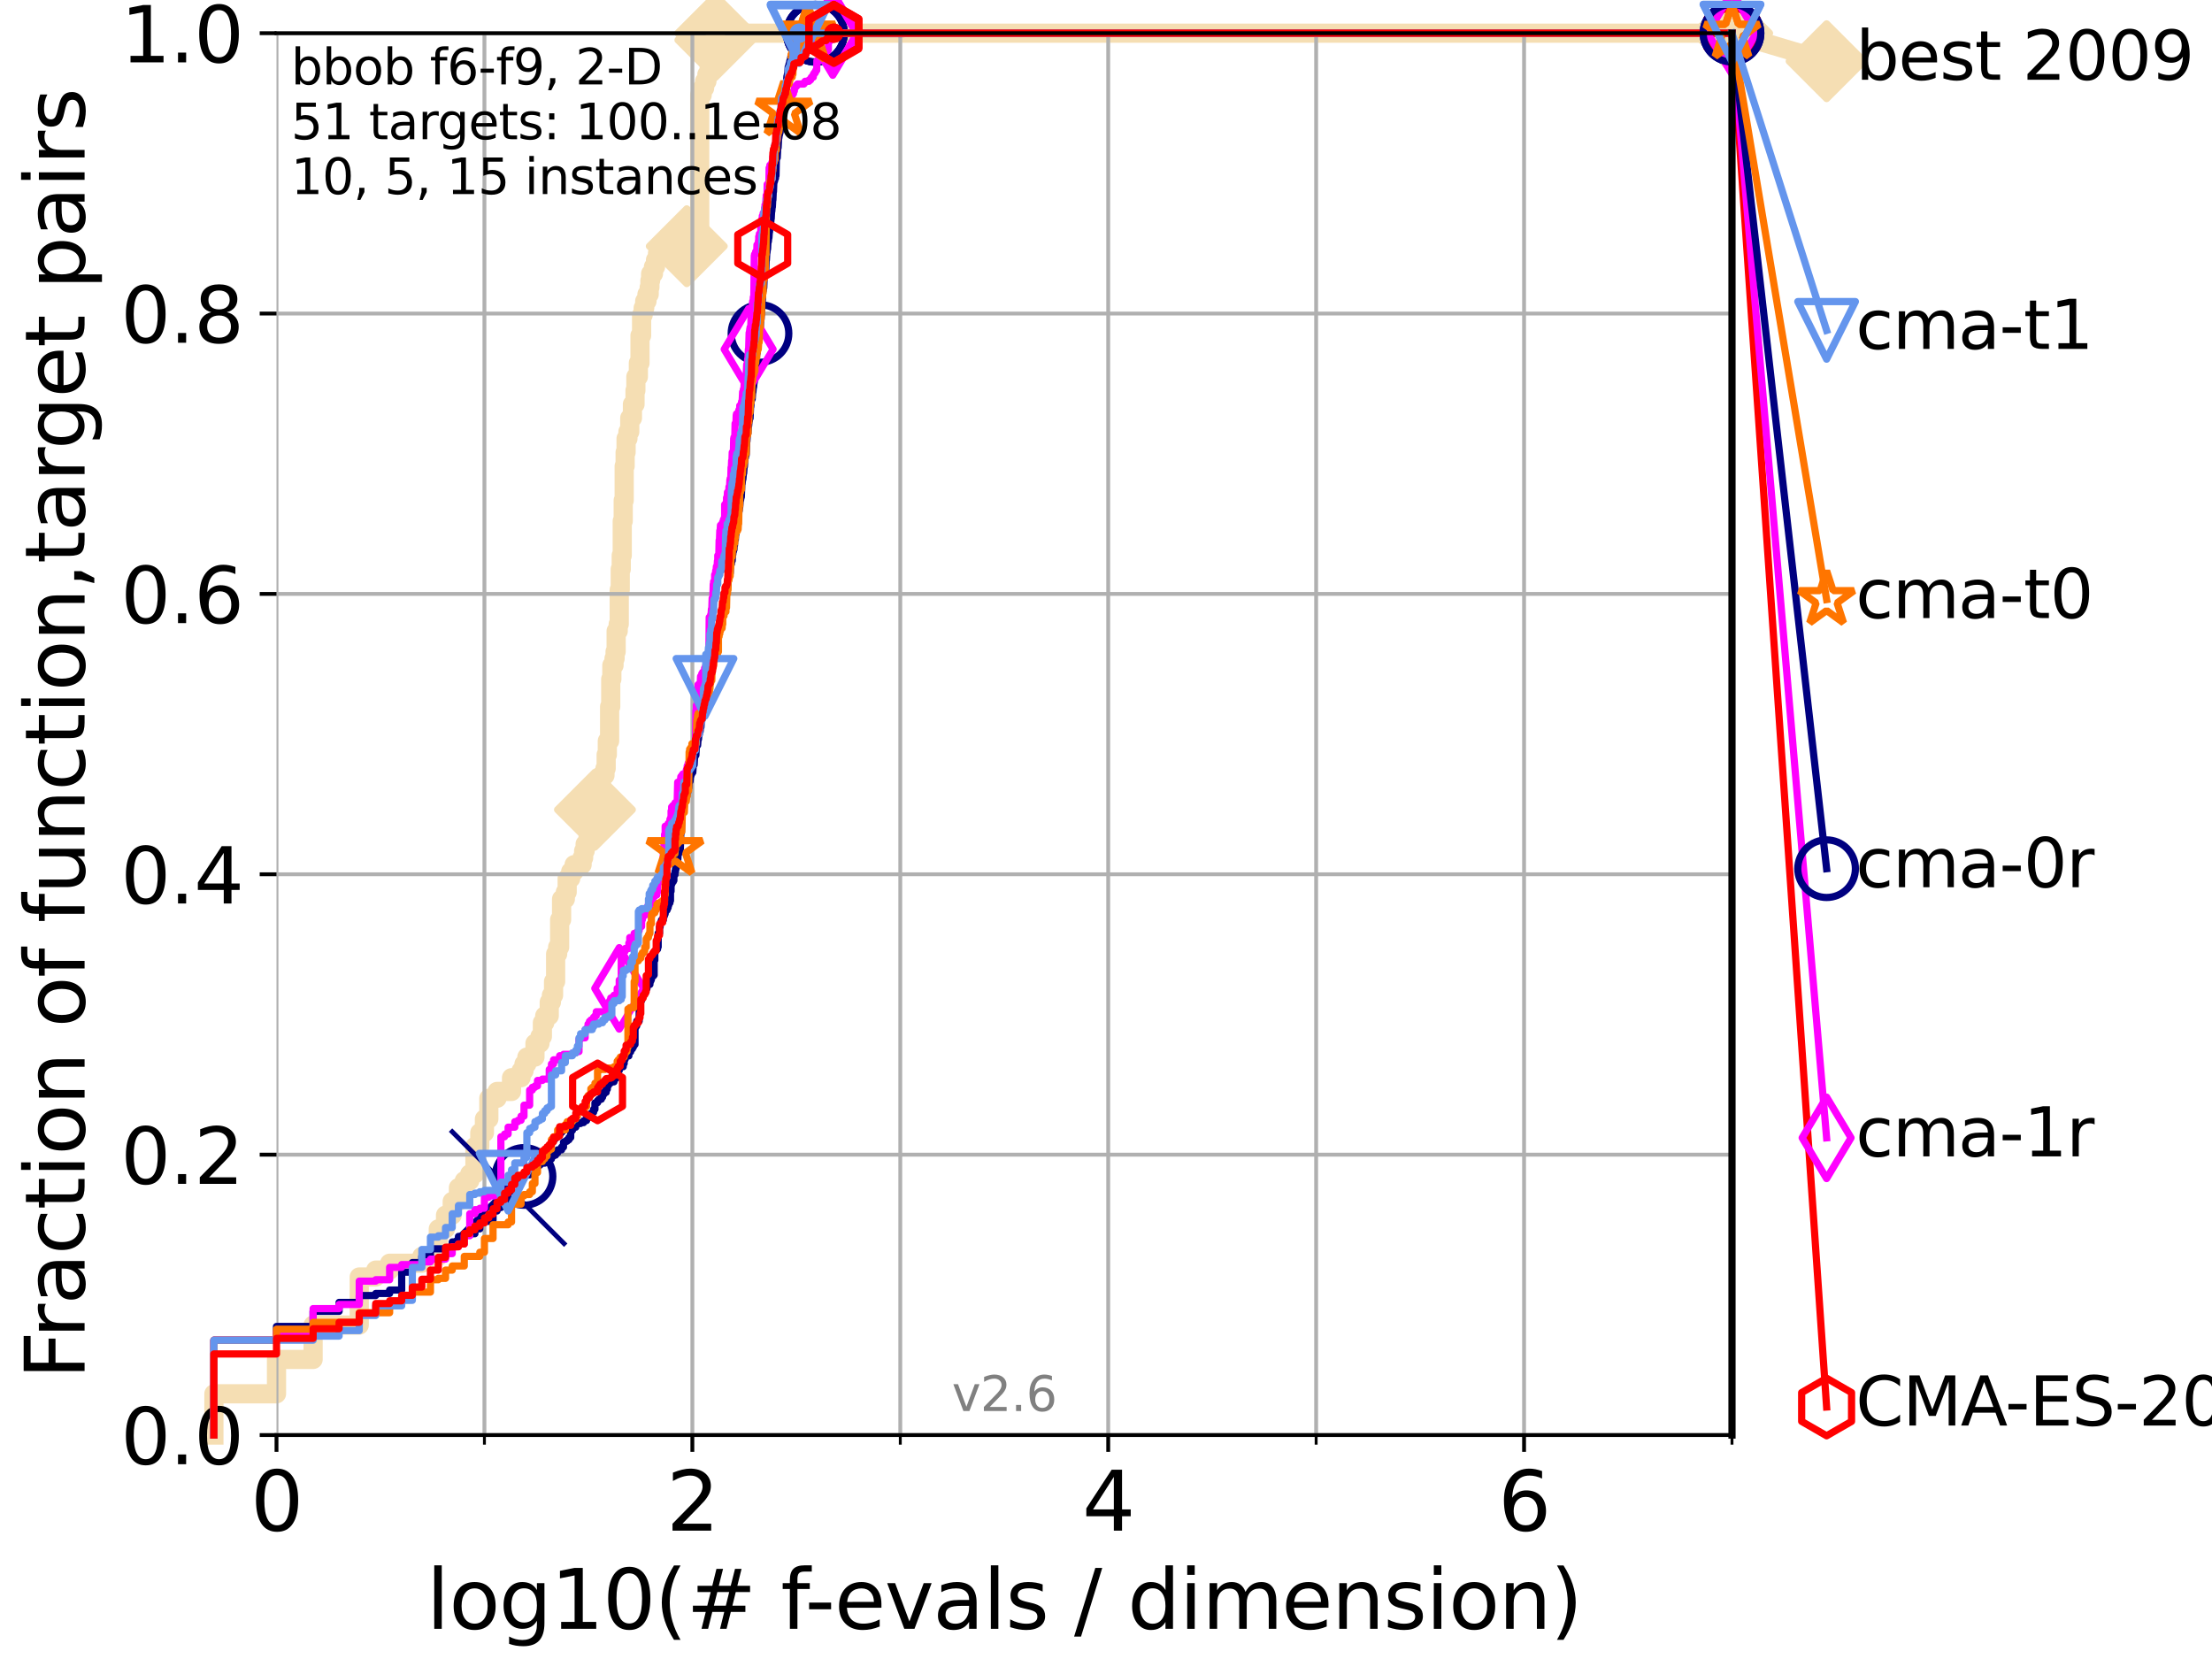 <?xml version="1.0" encoding="utf-8" standalone="no"?>
<!DOCTYPE svg PUBLIC "-//W3C//DTD SVG 1.1//EN"
  "http://www.w3.org/Graphics/SVG/1.1/DTD/svg11.dtd">
<svg xmlns:xlink="http://www.w3.org/1999/xlink" width="460.8pt" height="345.6pt" viewBox="0 0 460.8 345.6" xmlns="http://www.w3.org/2000/svg" version="1.1">
 <defs>
  <style type="text/css">*{stroke-linejoin: round; stroke-linecap: butt}</style>
 </defs>
 <g id="figure_1">
  <g id="patch_1">
   <path d="M 0 345.6 
L 460.8 345.6 
L 460.8 0 
L 0 0 
z
" style="fill: #ffffff"/>
  </g>
  <g id="axes_1">
   <g id="patch_2">
    <path d="M 57.6 298.944 
L 360.806 298.944 
L 360.806 6.912 
L 57.6 6.912 
z
" style="fill: #ffffff"/>
   </g>
   <g id="line2d_1">
    <path d="M 44.561 298.944 
L 44.561 290.355 
L 57.6 290.355 
L 57.6 283.197 
L 65.227 283.197 
L 65.227 276.04 
L 74.837 276.04 
L 74.837 266.019 
L 78.267 266.019 
L 78.267 264.587 
L 81.166 264.587 
L 81.166 263.156 
L 87.876 263.156 
L 87.876 261.724 
L 91.306 261.724 
L 91.306 255.998 
L 92.812 255.998 
L 92.812 253.135 
L 94.206 253.135 
L 94.206 250.272 
L 95.503 250.272 
L 95.503 247.409 
L 96.718 247.409 
L 96.718 245.977 
L 97.858 245.977 
L 97.858 244.546 
L 98.933 244.546 
L 98.933 238.82 
L 99.95 238.82 
L 99.95 235.957 
L 100.915 235.957 
L 100.915 233.094 
L 101.833 233.094 
L 101.833 228.799 
L 103.544 228.799 
L 103.544 227.368 
L 106.561 227.368 
L 106.561 224.504 
L 108.543 224.504 
L 108.543 223.073 
L 109.159 223.073 
L 109.159 221.641 
L 109.757 221.641 
L 109.757 220.21 
L 111.442 220.21 
L 111.442 217.347 
L 112.488 217.347 
L 112.488 215.915 
L 112.989 215.915 
L 112.989 213.052 
L 113.478 213.052 
L 113.478 211.621 
L 114.419 211.621 
L 114.419 208.758 
L 114.872 208.758 
L 114.872 207.326 
L 115.315 207.326 
L 115.315 204.463 
L 115.747 204.463 
L 115.747 198.737 
L 116.17 198.737 
L 116.17 197.305 
L 116.584 197.305 
L 116.584 191.579 
L 116.988 191.579 
L 116.988 187.285 
L 117.772 187.285 
L 117.772 185.853 
L 118.152 185.853 
L 118.152 182.99 
L 118.89 182.99 
L 118.89 181.559 
L 119.6 181.559 
L 119.6 180.127 
L 121.266 180.127 
L 121.266 178.696 
L 121.582 178.696 
L 121.582 177.264 
L 121.893 177.264 
L 121.893 175.832 
L 122.5 175.832 
L 122.5 174.401 
L 123.088 174.401 
L 123.088 172.969 
L 123.375 172.969 
L 123.375 171.538 
L 123.658 171.538 
L 123.658 170.106 
L 123.936 170.106 
L 123.936 168.675 
L 124.211 168.675 
L 124.211 167.243 
L 125.012 167.243 
L 125.012 164.38 
L 125.271 164.38 
L 125.271 161.517 
L 126.029 161.517 
L 126.029 160.086 
L 126.275 160.086 
L 126.275 157.223 
L 126.517 157.223 
L 126.517 154.36 
L 126.994 154.36 
L 126.994 147.202 
L 127.227 147.202 
L 127.227 141.476 
L 127.458 141.476 
L 127.458 138.613 
L 127.911 138.613 
L 127.911 137.181 
L 128.134 137.181 
L 128.134 135.75 
L 128.354 135.75 
L 128.354 131.455 
L 128.786 131.455 
L 128.786 130.024 
L 128.999 130.024 
L 128.999 122.866 
L 129.209 122.866 
L 129.209 118.571 
L 129.417 118.571 
L 129.417 115.708 
L 129.623 115.708 
L 129.623 108.551 
L 129.826 108.551 
L 129.826 104.256 
L 130.027 104.256 
L 130.027 97.098 
L 130.226 97.098 
L 130.226 94.235 
L 130.423 94.235 
L 130.423 91.372 
L 130.811 91.372 
L 130.811 89.941 
L 131.191 89.941 
L 131.191 87.078 
L 131.747 87.078 
L 131.747 84.215 
L 132.287 84.215 
L 132.287 81.352 
L 132.464 81.352 
L 132.464 78.488 
L 132.984 78.488 
L 132.984 75.625 
L 133.323 75.625 
L 133.323 69.899 
L 133.656 69.899 
L 133.656 65.605 
L 133.983 65.605 
L 133.983 64.173 
L 134.305 64.173 
L 134.305 62.742 
L 134.777 62.742 
L 134.777 61.31 
L 135.238 61.31 
L 135.238 59.879 
L 135.389 59.879 
L 135.389 58.447 
L 135.539 58.447 
L 135.539 57.016 
L 136.127 57.016 
L 136.127 55.584 
L 136.556 55.584 
L 136.556 54.152 
L 136.975 54.152 
L 136.975 52.721 
L 143.066 52.721 
L 143.066 51.289 
L 143.56 51.289 
L 143.56 49.858 
L 144.786 49.858 
L 144.786 48.426 
L 145.591 48.426 
L 145.591 46.995 
L 145.765 46.995 
L 145.765 19.796 
L 146.278 19.796 
L 146.278 18.364 
L 146.778 18.364 
L 146.778 16.933 
L 147.264 16.933 
L 147.264 15.501 
L 147.738 15.501 
L 147.738 14.07 
L 147.894 14.07 
L 147.894 12.638 
L 148.428 12.638 
L 148.428 11.207 
L 148.652 11.207 
L 148.652 9.775 
L 148.874 9.775 
L 148.874 8.344 
L 149.021 8.344 
L 149.021 6.912 
L 360.806 6.912 
L 360.806 6.912 
" style="fill: none; stroke: #f5deb3; stroke-width: 4; stroke-linecap: square"/>
   </g>
   <g id="line2d_2">
    <defs>
     <path id="mc6def17b62" d="M -0 7.778 
L 7.778 0 
L 0 -7.778 
L -7.778 -0 
z
" style="stroke: #f5deb3; stroke-width: 1.5; stroke-linejoin: miter"/>
    </defs>
    <g>
     <use xlink:href="#mc6def17b62" x="123.936" y="168.675" style="fill: #f5deb3; stroke: #f5deb3; stroke-width: 1.5; stroke-linejoin: miter"/>
     <use xlink:href="#mc6def17b62" x="143.066" y="51.289" style="fill: #f5deb3; stroke: #f5deb3; stroke-width: 1.5; stroke-linejoin: miter"/>
     <use xlink:href="#mc6def17b62" x="149.021" y="8.344" style="fill: #f5deb3; stroke: #f5deb3; stroke-width: 1.5; stroke-linejoin: miter"/>
     <use xlink:href="#mc6def17b62" x="149.021" y="6.912" style="fill: #f5deb3; stroke: #f5deb3; stroke-width: 1.5; stroke-linejoin: miter"/>
     <use xlink:href="#mc6def17b62" x="149.021" y="6.912" style="fill: #f5deb3; stroke: #f5deb3; stroke-width: 1.5; stroke-linejoin: miter"/>
     <use xlink:href="#mc6def17b62" x="360.806" y="6.912" style="fill: #f5deb3; stroke: #f5deb3; stroke-width: 1.5; stroke-linejoin: miter"/>
    </g>
   </g>
   <g id="line2d_3">
    <path style="fill: none; stroke: #f5deb3; stroke-width: 4; stroke-linecap: square"/>
    <g/>
   </g>
   <g id="line2d_4">
    <path d="M 360.806 6.912 
L 380.515 12.753 
" style="fill: none; stroke: #f5deb3; stroke-width: 4; stroke-linecap: square"/>
    <g>
     <use xlink:href="#mc6def17b62" x="360.806" y="6.912" style="fill: #f5deb3; stroke: #f5deb3; stroke-width: 1.5; stroke-linejoin: miter"/>
     <use xlink:href="#mc6def17b62" x="380.515" y="12.753" style="fill: #f5deb3; stroke: #f5deb3; stroke-width: 1.5; stroke-linejoin: miter"/>
    </g>
   </g>
   <g id="matplotlib.axis_1">
    <g id="xtick_1">
     <g id="line2d_5">
      <path d="M 57.6 298.944 
L 57.6 6.912 
" clip-path="url(#p3fda4b10aa)" style="fill: none; stroke: #b0b0b0; stroke-width: 0.8; stroke-linecap: square"/>
     </g>
     <g id="line2d_6">
      <defs>
       <path id="m6817b65c5b" d="M 0 0 
L 0 3.5 
" style="stroke: #000000; stroke-width: 0.8"/>
      </defs>
      <g>
       <use xlink:href="#m6817b65c5b" x="57.6" y="298.944" style="stroke: #000000; stroke-width: 0.8"/>
      </g>
     </g>
     <g id="text_1">
      <!-- 0 -->
      <g transform="translate(52.192 318.861)scale(0.17 -0.17)">
       <defs>
        <path id="DejaVuSans-30" d="M 2034 4250 
Q 1547 4250 1301 3770 
Q 1056 3291 1056 2328 
Q 1056 1369 1301 889 
Q 1547 409 2034 409 
Q 2525 409 2770 889 
Q 3016 1369 3016 2328 
Q 3016 3291 2770 3770 
Q 2525 4250 2034 4250 
z
M 2034 4750 
Q 2819 4750 3233 4129 
Q 3647 3509 3647 2328 
Q 3647 1150 3233 529 
Q 2819 -91 2034 -91 
Q 1250 -91 836 529 
Q 422 1150 422 2328 
Q 422 3509 836 4129 
Q 1250 4750 2034 4750 
z
" transform="scale(0.016)"/>
       </defs>
       <use xlink:href="#DejaVuSans-30"/>
      </g>
     </g>
    </g>
    <g id="xtick_2">
     <g id="line2d_7">
      <path d="M 144.23 298.944 
L 144.23 6.912 
" clip-path="url(#p3fda4b10aa)" style="fill: none; stroke: #b0b0b0; stroke-width: 0.8; stroke-linecap: square"/>
     </g>
     <g id="line2d_8">
      <g>
       <use xlink:href="#m6817b65c5b" x="144.23" y="298.944" style="stroke: #000000; stroke-width: 0.8"/>
      </g>
     </g>
     <g id="text_2">
      <!-- 2 -->
      <g transform="translate(138.822 318.861)scale(0.17 -0.17)">
       <defs>
        <path id="DejaVuSans-32" d="M 1228 531 
L 3431 531 
L 3431 0 
L 469 0 
L 469 531 
Q 828 903 1448 1529 
Q 2069 2156 2228 2338 
Q 2531 2678 2651 2914 
Q 2772 3150 2772 3378 
Q 2772 3750 2511 3984 
Q 2250 4219 1831 4219 
Q 1534 4219 1204 4116 
Q 875 4013 500 3803 
L 500 4441 
Q 881 4594 1212 4672 
Q 1544 4750 1819 4750 
Q 2544 4750 2975 4387 
Q 3406 4025 3406 3419 
Q 3406 3131 3298 2873 
Q 3191 2616 2906 2266 
Q 2828 2175 2409 1742 
Q 1991 1309 1228 531 
z
" transform="scale(0.016)"/>
       </defs>
       <use xlink:href="#DejaVuSans-32"/>
      </g>
     </g>
    </g>
    <g id="xtick_3">
     <g id="line2d_9">
      <path d="M 230.861 298.944 
L 230.861 6.912 
" clip-path="url(#p3fda4b10aa)" style="fill: none; stroke: #b0b0b0; stroke-width: 0.8; stroke-linecap: square"/>
     </g>
     <g id="line2d_10">
      <g>
       <use xlink:href="#m6817b65c5b" x="230.861" y="298.944" style="stroke: #000000; stroke-width: 0.8"/>
      </g>
     </g>
     <g id="text_3">
      <!-- 4 -->
      <g transform="translate(225.453 318.861)scale(0.17 -0.17)">
       <defs>
        <path id="DejaVuSans-34" d="M 2419 4116 
L 825 1625 
L 2419 1625 
L 2419 4116 
z
M 2253 4666 
L 3047 4666 
L 3047 1625 
L 3713 1625 
L 3713 1100 
L 3047 1100 
L 3047 0 
L 2419 0 
L 2419 1100 
L 313 1100 
L 313 1709 
L 2253 4666 
z
" transform="scale(0.016)"/>
       </defs>
       <use xlink:href="#DejaVuSans-34"/>
      </g>
     </g>
    </g>
    <g id="xtick_4">
     <g id="line2d_11">
      <path d="M 317.491 298.944 
L 317.491 6.912 
" clip-path="url(#p3fda4b10aa)" style="fill: none; stroke: #b0b0b0; stroke-width: 0.8; stroke-linecap: square"/>
     </g>
     <g id="line2d_12">
      <g>
       <use xlink:href="#m6817b65c5b" x="317.491" y="298.944" style="stroke: #000000; stroke-width: 0.8"/>
      </g>
     </g>
     <g id="text_4">
      <!-- 6 -->
      <g transform="translate(312.083 318.861)scale(0.17 -0.17)">
       <defs>
        <path id="DejaVuSans-36" d="M 2113 2584 
Q 1688 2584 1439 2293 
Q 1191 2003 1191 1497 
Q 1191 994 1439 701 
Q 1688 409 2113 409 
Q 2538 409 2786 701 
Q 3034 994 3034 1497 
Q 3034 2003 2786 2293 
Q 2538 2584 2113 2584 
z
M 3366 4563 
L 3366 3988 
Q 3128 4100 2886 4159 
Q 2644 4219 2406 4219 
Q 1781 4219 1451 3797 
Q 1122 3375 1075 2522 
Q 1259 2794 1537 2939 
Q 1816 3084 2150 3084 
Q 2853 3084 3261 2657 
Q 3669 2231 3669 1497 
Q 3669 778 3244 343 
Q 2819 -91 2113 -91 
Q 1303 -91 875 529 
Q 447 1150 447 2328 
Q 447 3434 972 4092 
Q 1497 4750 2381 4750 
Q 2619 4750 2861 4703 
Q 3103 4656 3366 4563 
z
" transform="scale(0.016)"/>
       </defs>
       <use xlink:href="#DejaVuSans-36"/>
      </g>
     </g>
    </g>
    <g id="xtick_5">
     <g id="line2d_13">
      <path d="M 100.915 298.944 
L 100.915 6.912 
" clip-path="url(#p3fda4b10aa)" style="fill: none; stroke: #b0b0b0; stroke-width: 0.8; stroke-linecap: square"/>
     </g>
     <g id="line2d_14">
      <defs>
       <path id="me0c920bcbd" d="M 0 0 
L 0 2 
" style="stroke: #000000; stroke-width: 0.6"/>
      </defs>
      <g>
       <use xlink:href="#me0c920bcbd" x="100.915" y="298.944" style="stroke: #000000; stroke-width: 0.6"/>
      </g>
     </g>
    </g>
    <g id="xtick_6">
     <g id="line2d_15">
      <path d="M 187.546 298.944 
L 187.546 6.912 
" clip-path="url(#p3fda4b10aa)" style="fill: none; stroke: #b0b0b0; stroke-width: 0.8; stroke-linecap: square"/>
     </g>
     <g id="line2d_16">
      <g>
       <use xlink:href="#me0c920bcbd" x="187.546" y="298.944" style="stroke: #000000; stroke-width: 0.6"/>
      </g>
     </g>
    </g>
    <g id="xtick_7">
     <g id="line2d_17">
      <path d="M 274.176 298.944 
L 274.176 6.912 
" clip-path="url(#p3fda4b10aa)" style="fill: none; stroke: #b0b0b0; stroke-width: 0.8; stroke-linecap: square"/>
     </g>
     <g id="line2d_18">
      <g>
       <use xlink:href="#me0c920bcbd" x="274.176" y="298.944" style="stroke: #000000; stroke-width: 0.6"/>
      </g>
     </g>
    </g>
    <g id="xtick_8">
     <g id="line2d_19">
      <path d="M 360.806 298.944 
L 360.806 6.912 
" clip-path="url(#p3fda4b10aa)" style="fill: none; stroke: #b0b0b0; stroke-width: 0.8; stroke-linecap: square"/>
     </g>
     <g id="line2d_20">
      <g>
       <use xlink:href="#me0c920bcbd" x="360.806" y="298.944" style="stroke: #000000; stroke-width: 0.6"/>
      </g>
     </g>
    </g>
    <g id="text_5">
     <!-- log10(# f-evals / dimension) -->
     <g transform="translate(88.823 339.314)scale(0.17 -0.17)">
      <defs>
       <path id="DejaVuSans-6c" d="M 603 4863 
L 1178 4863 
L 1178 0 
L 603 0 
L 603 4863 
z
" transform="scale(0.016)"/>
       <path id="DejaVuSans-6f" d="M 1959 3097 
Q 1497 3097 1228 2736 
Q 959 2375 959 1747 
Q 959 1119 1226 758 
Q 1494 397 1959 397 
Q 2419 397 2687 759 
Q 2956 1122 2956 1747 
Q 2956 2369 2687 2733 
Q 2419 3097 1959 3097 
z
M 1959 3584 
Q 2709 3584 3137 3096 
Q 3566 2609 3566 1747 
Q 3566 888 3137 398 
Q 2709 -91 1959 -91 
Q 1206 -91 779 398 
Q 353 888 353 1747 
Q 353 2609 779 3096 
Q 1206 3584 1959 3584 
z
" transform="scale(0.016)"/>
       <path id="DejaVuSans-67" d="M 2906 1791 
Q 2906 2416 2648 2759 
Q 2391 3103 1925 3103 
Q 1463 3103 1205 2759 
Q 947 2416 947 1791 
Q 947 1169 1205 825 
Q 1463 481 1925 481 
Q 2391 481 2648 825 
Q 2906 1169 2906 1791 
z
M 3481 434 
Q 3481 -459 3084 -895 
Q 2688 -1331 1869 -1331 
Q 1566 -1331 1297 -1286 
Q 1028 -1241 775 -1147 
L 775 -588 
Q 1028 -725 1275 -790 
Q 1522 -856 1778 -856 
Q 2344 -856 2625 -561 
Q 2906 -266 2906 331 
L 2906 616 
Q 2728 306 2450 153 
Q 2172 0 1784 0 
Q 1141 0 747 490 
Q 353 981 353 1791 
Q 353 2603 747 3093 
Q 1141 3584 1784 3584 
Q 2172 3584 2450 3431 
Q 2728 3278 2906 2969 
L 2906 3500 
L 3481 3500 
L 3481 434 
z
" transform="scale(0.016)"/>
       <path id="DejaVuSans-31" d="M 794 531 
L 1825 531 
L 1825 4091 
L 703 3866 
L 703 4441 
L 1819 4666 
L 2450 4666 
L 2450 531 
L 3481 531 
L 3481 0 
L 794 0 
L 794 531 
z
" transform="scale(0.016)"/>
       <path id="DejaVuSans-28" d="M 1984 4856 
Q 1566 4138 1362 3434 
Q 1159 2731 1159 2009 
Q 1159 1288 1364 580 
Q 1569 -128 1984 -844 
L 1484 -844 
Q 1016 -109 783 600 
Q 550 1309 550 2009 
Q 550 2706 781 3412 
Q 1013 4119 1484 4856 
L 1984 4856 
z
" transform="scale(0.016)"/>
       <path id="DejaVuSans-23" d="M 3272 2816 
L 2363 2816 
L 2100 1772 
L 3016 1772 
L 3272 2816 
z
M 2803 4594 
L 2478 3297 
L 3391 3297 
L 3719 4594 
L 4219 4594 
L 3897 3297 
L 4872 3297 
L 4872 2816 
L 3775 2816 
L 3519 1772 
L 4513 1772 
L 4513 1294 
L 3397 1294 
L 3072 0 
L 2572 0 
L 2894 1294 
L 1978 1294 
L 1656 0 
L 1153 0 
L 1478 1294 
L 494 1294 
L 494 1772 
L 1594 1772 
L 1856 2816 
L 850 2816 
L 850 3297 
L 1978 3297 
L 2297 4594 
L 2803 4594 
z
" transform="scale(0.016)"/>
       <path id="DejaVuSans-20" transform="scale(0.016)"/>
       <path id="DejaVuSans-66" d="M 2375 4863 
L 2375 4384 
L 1825 4384 
Q 1516 4384 1395 4259 
Q 1275 4134 1275 3809 
L 1275 3500 
L 2222 3500 
L 2222 3053 
L 1275 3053 
L 1275 0 
L 697 0 
L 697 3053 
L 147 3053 
L 147 3500 
L 697 3500 
L 697 3744 
Q 697 4328 969 4595 
Q 1241 4863 1831 4863 
L 2375 4863 
z
" transform="scale(0.016)"/>
       <path id="DejaVuSans-2d" d="M 313 2009 
L 1997 2009 
L 1997 1497 
L 313 1497 
L 313 2009 
z
" transform="scale(0.016)"/>
       <path id="DejaVuSans-65" d="M 3597 1894 
L 3597 1613 
L 953 1613 
Q 991 1019 1311 708 
Q 1631 397 2203 397 
Q 2534 397 2845 478 
Q 3156 559 3463 722 
L 3463 178 
Q 3153 47 2828 -22 
Q 2503 -91 2169 -91 
Q 1331 -91 842 396 
Q 353 884 353 1716 
Q 353 2575 817 3079 
Q 1281 3584 2069 3584 
Q 2775 3584 3186 3129 
Q 3597 2675 3597 1894 
z
M 3022 2063 
Q 3016 2534 2758 2815 
Q 2500 3097 2075 3097 
Q 1594 3097 1305 2825 
Q 1016 2553 972 2059 
L 3022 2063 
z
" transform="scale(0.016)"/>
       <path id="DejaVuSans-76" d="M 191 3500 
L 800 3500 
L 1894 563 
L 2988 3500 
L 3597 3500 
L 2284 0 
L 1503 0 
L 191 3500 
z
" transform="scale(0.016)"/>
       <path id="DejaVuSans-61" d="M 2194 1759 
Q 1497 1759 1228 1600 
Q 959 1441 959 1056 
Q 959 750 1161 570 
Q 1363 391 1709 391 
Q 2188 391 2477 730 
Q 2766 1069 2766 1631 
L 2766 1759 
L 2194 1759 
z
M 3341 1997 
L 3341 0 
L 2766 0 
L 2766 531 
Q 2569 213 2275 61 
Q 1981 -91 1556 -91 
Q 1019 -91 701 211 
Q 384 513 384 1019 
Q 384 1609 779 1909 
Q 1175 2209 1959 2209 
L 2766 2209 
L 2766 2266 
Q 2766 2663 2505 2880 
Q 2244 3097 1772 3097 
Q 1472 3097 1187 3025 
Q 903 2953 641 2809 
L 641 3341 
Q 956 3463 1253 3523 
Q 1550 3584 1831 3584 
Q 2591 3584 2966 3190 
Q 3341 2797 3341 1997 
z
" transform="scale(0.016)"/>
       <path id="DejaVuSans-73" d="M 2834 3397 
L 2834 2853 
Q 2591 2978 2328 3040 
Q 2066 3103 1784 3103 
Q 1356 3103 1142 2972 
Q 928 2841 928 2578 
Q 928 2378 1081 2264 
Q 1234 2150 1697 2047 
L 1894 2003 
Q 2506 1872 2764 1633 
Q 3022 1394 3022 966 
Q 3022 478 2636 193 
Q 2250 -91 1575 -91 
Q 1294 -91 989 -36 
Q 684 19 347 128 
L 347 722 
Q 666 556 975 473 
Q 1284 391 1588 391 
Q 1994 391 2212 530 
Q 2431 669 2431 922 
Q 2431 1156 2273 1281 
Q 2116 1406 1581 1522 
L 1381 1569 
Q 847 1681 609 1914 
Q 372 2147 372 2553 
Q 372 3047 722 3315 
Q 1072 3584 1716 3584 
Q 2034 3584 2315 3537 
Q 2597 3491 2834 3397 
z
" transform="scale(0.016)"/>
       <path id="DejaVuSans-2f" d="M 1625 4666 
L 2156 4666 
L 531 -594 
L 0 -594 
L 1625 4666 
z
" transform="scale(0.016)"/>
       <path id="DejaVuSans-64" d="M 2906 2969 
L 2906 4863 
L 3481 4863 
L 3481 0 
L 2906 0 
L 2906 525 
Q 2725 213 2448 61 
Q 2172 -91 1784 -91 
Q 1150 -91 751 415 
Q 353 922 353 1747 
Q 353 2572 751 3078 
Q 1150 3584 1784 3584 
Q 2172 3584 2448 3432 
Q 2725 3281 2906 2969 
z
M 947 1747 
Q 947 1113 1208 752 
Q 1469 391 1925 391 
Q 2381 391 2643 752 
Q 2906 1113 2906 1747 
Q 2906 2381 2643 2742 
Q 2381 3103 1925 3103 
Q 1469 3103 1208 2742 
Q 947 2381 947 1747 
z
" transform="scale(0.016)"/>
       <path id="DejaVuSans-69" d="M 603 3500 
L 1178 3500 
L 1178 0 
L 603 0 
L 603 3500 
z
M 603 4863 
L 1178 4863 
L 1178 4134 
L 603 4134 
L 603 4863 
z
" transform="scale(0.016)"/>
       <path id="DejaVuSans-6d" d="M 3328 2828 
Q 3544 3216 3844 3400 
Q 4144 3584 4550 3584 
Q 5097 3584 5394 3201 
Q 5691 2819 5691 2113 
L 5691 0 
L 5113 0 
L 5113 2094 
Q 5113 2597 4934 2840 
Q 4756 3084 4391 3084 
Q 3944 3084 3684 2787 
Q 3425 2491 3425 1978 
L 3425 0 
L 2847 0 
L 2847 2094 
Q 2847 2600 2669 2842 
Q 2491 3084 2119 3084 
Q 1678 3084 1418 2786 
Q 1159 2488 1159 1978 
L 1159 0 
L 581 0 
L 581 3500 
L 1159 3500 
L 1159 2956 
Q 1356 3278 1631 3431 
Q 1906 3584 2284 3584 
Q 2666 3584 2933 3390 
Q 3200 3197 3328 2828 
z
" transform="scale(0.016)"/>
       <path id="DejaVuSans-6e" d="M 3513 2113 
L 3513 0 
L 2938 0 
L 2938 2094 
Q 2938 2591 2744 2837 
Q 2550 3084 2163 3084 
Q 1697 3084 1428 2787 
Q 1159 2491 1159 1978 
L 1159 0 
L 581 0 
L 581 3500 
L 1159 3500 
L 1159 2956 
Q 1366 3272 1645 3428 
Q 1925 3584 2291 3584 
Q 2894 3584 3203 3211 
Q 3513 2838 3513 2113 
z
" transform="scale(0.016)"/>
       <path id="DejaVuSans-29" d="M 513 4856 
L 1013 4856 
Q 1481 4119 1714 3412 
Q 1947 2706 1947 2009 
Q 1947 1309 1714 600 
Q 1481 -109 1013 -844 
L 513 -844 
Q 928 -128 1133 580 
Q 1338 1288 1338 2009 
Q 1338 2731 1133 3434 
Q 928 4138 513 4856 
z
" transform="scale(0.016)"/>
      </defs>
      <use xlink:href="#DejaVuSans-6c"/>
      <use xlink:href="#DejaVuSans-6f" x="27.783"/>
      <use xlink:href="#DejaVuSans-67" x="88.965"/>
      <use xlink:href="#DejaVuSans-31" x="152.441"/>
      <use xlink:href="#DejaVuSans-30" x="216.064"/>
      <use xlink:href="#DejaVuSans-28" x="279.688"/>
      <use xlink:href="#DejaVuSans-23" x="318.701"/>
      <use xlink:href="#DejaVuSans-20" x="402.49"/>
      <use xlink:href="#DejaVuSans-66" x="434.277"/>
      <use xlink:href="#DejaVuSans-2d" x="463.982"/>
      <use xlink:href="#DejaVuSans-65" x="500.066"/>
      <use xlink:href="#DejaVuSans-76" x="561.59"/>
      <use xlink:href="#DejaVuSans-61" x="620.77"/>
      <use xlink:href="#DejaVuSans-6c" x="682.049"/>
      <use xlink:href="#DejaVuSans-73" x="709.832"/>
      <use xlink:href="#DejaVuSans-20" x="761.932"/>
      <use xlink:href="#DejaVuSans-2f" x="793.719"/>
      <use xlink:href="#DejaVuSans-20" x="827.41"/>
      <use xlink:href="#DejaVuSans-64" x="859.197"/>
      <use xlink:href="#DejaVuSans-69" x="922.674"/>
      <use xlink:href="#DejaVuSans-6d" x="950.457"/>
      <use xlink:href="#DejaVuSans-65" x="1047.869"/>
      <use xlink:href="#DejaVuSans-6e" x="1109.393"/>
      <use xlink:href="#DejaVuSans-73" x="1172.771"/>
      <use xlink:href="#DejaVuSans-69" x="1224.871"/>
      <use xlink:href="#DejaVuSans-6f" x="1252.654"/>
      <use xlink:href="#DejaVuSans-6e" x="1313.836"/>
      <use xlink:href="#DejaVuSans-29" x="1377.215"/>
     </g>
    </g>
   </g>
   <g id="matplotlib.axis_2">
    <g id="ytick_1">
     <g id="line2d_21">
      <path d="M 57.6 298.944 
L 360.806 298.944 
" clip-path="url(#p3fda4b10aa)" style="fill: none; stroke: #b0b0b0; stroke-width: 0.8; stroke-linecap: square"/>
     </g>
     <g id="line2d_22">
      <defs>
       <path id="m91531fc9b8" d="M 0 0 
L -3.5 0 
" style="stroke: #000000; stroke-width: 0.8"/>
      </defs>
      <g>
       <use xlink:href="#m91531fc9b8" x="57.6" y="298.944" style="stroke: #000000; stroke-width: 0.8"/>
      </g>
     </g>
     <g id="text_6">
      <!-- 0.0 -->
      <g transform="translate(25.155 305.023)scale(0.16 -0.16)">
       <defs>
        <path id="DejaVuSans-2e" d="M 684 794 
L 1344 794 
L 1344 0 
L 684 0 
L 684 794 
z
" transform="scale(0.016)"/>
       </defs>
       <use xlink:href="#DejaVuSans-30"/>
       <use xlink:href="#DejaVuSans-2e" x="63.623"/>
       <use xlink:href="#DejaVuSans-30" x="95.41"/>
      </g>
     </g>
    </g>
    <g id="ytick_2">
     <g id="line2d_23">
      <path d="M 57.6 240.538 
L 360.806 240.538 
" clip-path="url(#p3fda4b10aa)" style="fill: none; stroke: #b0b0b0; stroke-width: 0.8; stroke-linecap: square"/>
     </g>
     <g id="line2d_24">
      <g>
       <use xlink:href="#m91531fc9b8" x="57.6" y="240.538" style="stroke: #000000; stroke-width: 0.8"/>
      </g>
     </g>
     <g id="text_7">
      <!-- 0.2 -->
      <g transform="translate(25.155 246.616)scale(0.16 -0.16)">
       <use xlink:href="#DejaVuSans-30"/>
       <use xlink:href="#DejaVuSans-2e" x="63.623"/>
       <use xlink:href="#DejaVuSans-32" x="95.41"/>
      </g>
     </g>
    </g>
    <g id="ytick_3">
     <g id="line2d_25">
      <path d="M 57.6 182.131 
L 360.806 182.131 
" clip-path="url(#p3fda4b10aa)" style="fill: none; stroke: #b0b0b0; stroke-width: 0.8; stroke-linecap: square"/>
     </g>
     <g id="line2d_26">
      <g>
       <use xlink:href="#m91531fc9b8" x="57.6" y="182.131" style="stroke: #000000; stroke-width: 0.8"/>
      </g>
     </g>
     <g id="text_8">
      <!-- 0.4 -->
      <g transform="translate(25.155 188.21)scale(0.16 -0.16)">
       <use xlink:href="#DejaVuSans-30"/>
       <use xlink:href="#DejaVuSans-2e" x="63.623"/>
       <use xlink:href="#DejaVuSans-34" x="95.41"/>
      </g>
     </g>
    </g>
    <g id="ytick_4">
     <g id="line2d_27">
      <path d="M 57.6 123.725 
L 360.806 123.725 
" clip-path="url(#p3fda4b10aa)" style="fill: none; stroke: #b0b0b0; stroke-width: 0.8; stroke-linecap: square"/>
     </g>
     <g id="line2d_28">
      <g>
       <use xlink:href="#m91531fc9b8" x="57.6" y="123.725" style="stroke: #000000; stroke-width: 0.8"/>
      </g>
     </g>
     <g id="text_9">
      <!-- 0.6 -->
      <g transform="translate(25.155 129.804)scale(0.16 -0.16)">
       <use xlink:href="#DejaVuSans-30"/>
       <use xlink:href="#DejaVuSans-2e" x="63.623"/>
       <use xlink:href="#DejaVuSans-36" x="95.41"/>
      </g>
     </g>
    </g>
    <g id="ytick_5">
     <g id="line2d_29">
      <path d="M 57.6 65.318 
L 360.806 65.318 
" clip-path="url(#p3fda4b10aa)" style="fill: none; stroke: #b0b0b0; stroke-width: 0.8; stroke-linecap: square"/>
     </g>
     <g id="line2d_30">
      <g>
       <use xlink:href="#m91531fc9b8" x="57.6" y="65.318" style="stroke: #000000; stroke-width: 0.8"/>
      </g>
     </g>
     <g id="text_10">
      <!-- 0.8 -->
      <g transform="translate(25.155 71.397)scale(0.16 -0.16)">
       <defs>
        <path id="DejaVuSans-38" d="M 2034 2216 
Q 1584 2216 1326 1975 
Q 1069 1734 1069 1313 
Q 1069 891 1326 650 
Q 1584 409 2034 409 
Q 2484 409 2743 651 
Q 3003 894 3003 1313 
Q 3003 1734 2745 1975 
Q 2488 2216 2034 2216 
z
M 1403 2484 
Q 997 2584 770 2862 
Q 544 3141 544 3541 
Q 544 4100 942 4425 
Q 1341 4750 2034 4750 
Q 2731 4750 3128 4425 
Q 3525 4100 3525 3541 
Q 3525 3141 3298 2862 
Q 3072 2584 2669 2484 
Q 3125 2378 3379 2068 
Q 3634 1759 3634 1313 
Q 3634 634 3220 271 
Q 2806 -91 2034 -91 
Q 1263 -91 848 271 
Q 434 634 434 1313 
Q 434 1759 690 2068 
Q 947 2378 1403 2484 
z
M 1172 3481 
Q 1172 3119 1398 2916 
Q 1625 2713 2034 2713 
Q 2441 2713 2670 2916 
Q 2900 3119 2900 3481 
Q 2900 3844 2670 4047 
Q 2441 4250 2034 4250 
Q 1625 4250 1398 4047 
Q 1172 3844 1172 3481 
z
" transform="scale(0.016)"/>
       </defs>
       <use xlink:href="#DejaVuSans-30"/>
       <use xlink:href="#DejaVuSans-2e" x="63.623"/>
       <use xlink:href="#DejaVuSans-38" x="95.41"/>
      </g>
     </g>
    </g>
    <g id="ytick_6">
     <g id="line2d_31">
      <path d="M 57.6 6.912 
L 360.806 6.912 
" clip-path="url(#p3fda4b10aa)" style="fill: none; stroke: #b0b0b0; stroke-width: 0.8; stroke-linecap: square"/>
     </g>
     <g id="line2d_32">
      <g>
       <use xlink:href="#m91531fc9b8" x="57.6" y="6.912" style="stroke: #000000; stroke-width: 0.8"/>
      </g>
     </g>
     <g id="text_11">
      <!-- 1.0 -->
      <g transform="translate(25.155 12.991)scale(0.16 -0.16)">
       <use xlink:href="#DejaVuSans-31"/>
       <use xlink:href="#DejaVuSans-2e" x="63.623"/>
       <use xlink:href="#DejaVuSans-30" x="95.41"/>
      </g>
     </g>
    </g>
    <g id="text_12">
     <!-- Fraction of function,target pairs -->
     <g transform="translate(17.62 287.313)rotate(-90)scale(0.17 -0.17)">
      <defs>
       <path id="DejaVuSans-46" d="M 628 4666 
L 3309 4666 
L 3309 4134 
L 1259 4134 
L 1259 2759 
L 3109 2759 
L 3109 2228 
L 1259 2228 
L 1259 0 
L 628 0 
L 628 4666 
z
" transform="scale(0.016)"/>
       <path id="DejaVuSans-72" d="M 2631 2963 
Q 2534 3019 2420 3045 
Q 2306 3072 2169 3072 
Q 1681 3072 1420 2755 
Q 1159 2438 1159 1844 
L 1159 0 
L 581 0 
L 581 3500 
L 1159 3500 
L 1159 2956 
Q 1341 3275 1631 3429 
Q 1922 3584 2338 3584 
Q 2397 3584 2469 3576 
Q 2541 3569 2628 3553 
L 2631 2963 
z
" transform="scale(0.016)"/>
       <path id="DejaVuSans-63" d="M 3122 3366 
L 3122 2828 
Q 2878 2963 2633 3030 
Q 2388 3097 2138 3097 
Q 1578 3097 1268 2742 
Q 959 2388 959 1747 
Q 959 1106 1268 751 
Q 1578 397 2138 397 
Q 2388 397 2633 464 
Q 2878 531 3122 666 
L 3122 134 
Q 2881 22 2623 -34 
Q 2366 -91 2075 -91 
Q 1284 -91 818 406 
Q 353 903 353 1747 
Q 353 2603 823 3093 
Q 1294 3584 2113 3584 
Q 2378 3584 2631 3529 
Q 2884 3475 3122 3366 
z
" transform="scale(0.016)"/>
       <path id="DejaVuSans-74" d="M 1172 4494 
L 1172 3500 
L 2356 3500 
L 2356 3053 
L 1172 3053 
L 1172 1153 
Q 1172 725 1289 603 
Q 1406 481 1766 481 
L 2356 481 
L 2356 0 
L 1766 0 
Q 1100 0 847 248 
Q 594 497 594 1153 
L 594 3053 
L 172 3053 
L 172 3500 
L 594 3500 
L 594 4494 
L 1172 4494 
z
" transform="scale(0.016)"/>
       <path id="DejaVuSans-75" d="M 544 1381 
L 544 3500 
L 1119 3500 
L 1119 1403 
Q 1119 906 1312 657 
Q 1506 409 1894 409 
Q 2359 409 2629 706 
Q 2900 1003 2900 1516 
L 2900 3500 
L 3475 3500 
L 3475 0 
L 2900 0 
L 2900 538 
Q 2691 219 2414 64 
Q 2138 -91 1772 -91 
Q 1169 -91 856 284 
Q 544 659 544 1381 
z
M 1991 3584 
L 1991 3584 
z
" transform="scale(0.016)"/>
       <path id="DejaVuSans-2c" d="M 750 794 
L 1409 794 
L 1409 256 
L 897 -744 
L 494 -744 
L 750 256 
L 750 794 
z
" transform="scale(0.016)"/>
       <path id="DejaVuSans-70" d="M 1159 525 
L 1159 -1331 
L 581 -1331 
L 581 3500 
L 1159 3500 
L 1159 2969 
Q 1341 3281 1617 3432 
Q 1894 3584 2278 3584 
Q 2916 3584 3314 3078 
Q 3713 2572 3713 1747 
Q 3713 922 3314 415 
Q 2916 -91 2278 -91 
Q 1894 -91 1617 61 
Q 1341 213 1159 525 
z
M 3116 1747 
Q 3116 2381 2855 2742 
Q 2594 3103 2138 3103 
Q 1681 3103 1420 2742 
Q 1159 2381 1159 1747 
Q 1159 1113 1420 752 
Q 1681 391 2138 391 
Q 2594 391 2855 752 
Q 3116 1113 3116 1747 
z
" transform="scale(0.016)"/>
      </defs>
      <use xlink:href="#DejaVuSans-46"/>
      <use xlink:href="#DejaVuSans-72" x="50.27"/>
      <use xlink:href="#DejaVuSans-61" x="91.383"/>
      <use xlink:href="#DejaVuSans-63" x="152.662"/>
      <use xlink:href="#DejaVuSans-74" x="207.643"/>
      <use xlink:href="#DejaVuSans-69" x="246.852"/>
      <use xlink:href="#DejaVuSans-6f" x="274.635"/>
      <use xlink:href="#DejaVuSans-6e" x="335.816"/>
      <use xlink:href="#DejaVuSans-20" x="399.195"/>
      <use xlink:href="#DejaVuSans-6f" x="430.982"/>
      <use xlink:href="#DejaVuSans-66" x="492.164"/>
      <use xlink:href="#DejaVuSans-20" x="527.369"/>
      <use xlink:href="#DejaVuSans-66" x="559.156"/>
      <use xlink:href="#DejaVuSans-75" x="594.361"/>
      <use xlink:href="#DejaVuSans-6e" x="657.74"/>
      <use xlink:href="#DejaVuSans-63" x="721.119"/>
      <use xlink:href="#DejaVuSans-74" x="776.1"/>
      <use xlink:href="#DejaVuSans-69" x="815.309"/>
      <use xlink:href="#DejaVuSans-6f" x="843.092"/>
      <use xlink:href="#DejaVuSans-6e" x="904.273"/>
      <use xlink:href="#DejaVuSans-2c" x="967.652"/>
      <use xlink:href="#DejaVuSans-74" x="999.439"/>
      <use xlink:href="#DejaVuSans-61" x="1038.648"/>
      <use xlink:href="#DejaVuSans-72" x="1099.928"/>
      <use xlink:href="#DejaVuSans-67" x="1139.291"/>
      <use xlink:href="#DejaVuSans-65" x="1202.768"/>
      <use xlink:href="#DejaVuSans-74" x="1264.291"/>
      <use xlink:href="#DejaVuSans-20" x="1303.5"/>
      <use xlink:href="#DejaVuSans-70" x="1335.287"/>
      <use xlink:href="#DejaVuSans-61" x="1398.764"/>
      <use xlink:href="#DejaVuSans-69" x="1460.043"/>
      <use xlink:href="#DejaVuSans-72" x="1487.826"/>
      <use xlink:href="#DejaVuSans-73" x="1528.939"/>
     </g>
    </g>
   </g>
   <g id="line2d_33">
    <defs>
     <path id="m6a96a7e5ef" d="M 0 1.5 
C 0.398 1.5 0.779 1.342 1.061 1.061 
C 1.342 0.779 1.5 0.398 1.5 0 
C 1.5 -0.398 1.342 -0.779 1.061 -1.061 
C 0.779 -1.342 0.398 -1.5 0 -1.5 
C -0.398 -1.5 -0.779 -1.342 -1.061 -1.061 
C -1.342 -0.779 -1.5 -0.398 -1.5 0 
C -1.5 0.398 -1.342 0.779 -1.061 1.061 
C -0.779 1.342 -0.398 1.5 0 1.5 
z
" style="stroke: #f5deb3"/>
    </defs>
    <g>
     <use xlink:href="#m6a96a7e5ef" x="149.021" y="6.912" style="fill: #f5deb3; stroke: #f5deb3"/>
     <use xlink:href="#m6a96a7e5ef" x="149.021" y="6.912" style="fill: #f5deb3; stroke: #f5deb3"/>
    </g>
   </g>
   <g id="line2d_34">
    <defs>
     <path id="mec7e282f66" d="M 0 1.5 
C 0.398 1.5 0.779 1.342 1.061 1.061 
C 1.342 0.779 1.5 0.398 1.5 0 
C 1.5 -0.398 1.342 -0.779 1.061 -1.061 
C 0.779 -1.342 0.398 -1.5 0 -1.5 
C -0.398 -1.5 -0.779 -1.342 -1.061 -1.061 
C -1.342 -0.779 -1.5 -0.398 -1.5 0 
C -1.5 0.398 -1.342 0.779 -1.061 1.061 
C -0.779 1.342 -0.398 1.5 0 1.5 
z
" style="stroke: #000080"/>
    </defs>
    <g>
     <use xlink:href="#mec7e282f66" x="169.857" y="6.912" style="fill: #000080; stroke: #000080"/>
     <use xlink:href="#mec7e282f66" x="169.857" y="6.912" style="fill: #000080; stroke: #000080"/>
    </g>
   </g>
   <g id="line2d_35">
    <path d="M 44.561 298.944 
L 44.561 279.189 
L 57.6 279.189 
L 57.6 276.326 
L 65.227 276.326 
L 65.227 273.176 
L 70.639 273.176 
L 70.639 271.315 
L 74.837 271.315 
L 74.837 269.884 
L 78.267 269.884 
L 78.267 269.454 
L 81.166 269.454 
L 81.166 268.739 
L 83.678 268.739 
L 83.678 265.017 
L 85.894 265.017 
L 85.894 263.013 
L 87.876 263.013 
L 87.876 261.724 
L 89.669 261.724 
L 89.669 260.15 
L 94.206 260.15 
L 94.206 258.718 
L 95.503 258.718 
L 95.503 257.573 
L 96.718 257.573 
L 96.718 257.286 
L 97.858 257.286 
L 97.858 257 
L 98.933 257 
L 98.933 255.998 
L 99.95 255.998 
L 99.95 254.423 
L 101.833 254.423 
L 101.833 254.137 
L 102.708 254.137 
L 102.708 252.276 
L 103.544 252.276 
L 103.544 251.56 
L 104.345 251.56 
L 104.345 250.845 
L 105.113 250.845 
L 105.113 249.843 
L 105.851 249.843 
L 105.851 247.409 
L 106.561 247.409 
L 106.561 246.168 
L 107.245 246.168 
L 107.245 245.834 
L 107.905 245.834 
L 107.905 245.691 
L 108.543 245.691 
L 108.543 245.071 
L 109.159 245.071 
L 109.159 244.737 
L 110.336 244.737 
L 110.336 244.021 
L 110.897 244.021 
L 110.897 243.21 
L 111.442 243.21 
L 111.442 243.067 
L 111.972 243.067 
L 111.972 242.733 
L 112.488 242.733 
L 112.488 242.303 
L 113.478 242.303 
L 113.478 242.16 
L 113.954 242.16 
L 113.954 241.731 
L 114.419 241.731 
L 114.419 241.444 
L 114.872 241.444 
L 114.872 240.824 
L 115.315 240.824 
L 115.315 240.633 
L 115.747 240.633 
L 115.747 240.156 
L 116.17 240.156 
L 116.17 239.536 
L 116.988 239.536 
L 116.988 238.963 
L 117.384 238.963 
L 117.384 237.913 
L 117.772 237.913 
L 117.772 237.722 
L 118.152 237.722 
L 118.152 237.436 
L 118.525 237.436 
L 118.525 236.959 
L 118.89 236.959 
L 118.89 235.48 
L 119.248 235.48 
L 119.248 234.859 
L 119.945 234.811 
L 119.945 234.239 
L 120.284 234.239 
L 120.284 234.048 
L 120.944 234.048 
L 120.944 233.905 
L 121.582 233.857 
L 121.582 233.475 
L 122.199 233.428 
L 122.199 232.903 
L 122.5 232.903 
L 122.5 232.378 
L 122.796 232.378 
L 122.796 232.235 
L 123.088 232.235 
L 123.088 231.948 
L 123.375 231.948 
L 123.375 231.71 
L 123.658 231.71 
L 123.658 231.09 
L 123.936 231.09 
L 123.936 229.753 
L 124.482 229.706 
L 124.482 229.276 
L 124.748 229.276 
L 124.748 228.99 
L 125.271 228.99 
L 125.271 228.56 
L 125.527 228.56 
L 125.527 227.988 
L 125.779 227.988 
L 125.779 227.558 
L 126.275 227.558 
L 126.275 226.89 
L 126.517 226.89 
L 126.517 226.127 
L 126.757 226.127 
L 126.757 225.602 
L 127.227 225.602 
L 127.227 225.411 
L 127.911 225.363 
L 127.911 224.838 
L 128.134 224.838 
L 128.134 224.648 
L 128.354 224.648 
L 128.354 223.98 
L 128.571 223.98 
L 128.571 223.55 
L 128.786 223.55 
L 128.786 223.025 
L 128.999 223.025 
L 128.999 222.405 
L 129.417 222.309 
L 129.417 222.262 
L 129.826 222.214 
L 129.826 221.546 
L 130.027 221.546 
L 130.027 220.687 
L 130.226 220.687 
L 130.226 220.114 
L 130.618 220.019 
L 130.618 219.971 
L 131.002 219.971 
L 131.002 219.303 
L 131.191 219.303 
L 131.191 219.112 
L 131.378 219.112 
L 131.378 218.492 
L 131.747 218.492 
L 131.747 218.158 
L 131.929 218.158 
L 131.929 217.824 
L 132.109 217.824 
L 132.109 217.585 
L 132.287 217.585 
L 132.287 214.007 
L 132.464 214.007 
L 132.464 213.72 
L 132.639 213.72 
L 132.639 212.718 
L 133.154 212.718 
L 133.154 209.187 
L 133.323 209.187 
L 133.323 208.71 
L 133.49 208.71 
L 133.49 208.424 
L 133.656 208.424 
L 133.656 207.612 
L 133.82 207.612 
L 133.82 207.183 
L 133.983 207.183 
L 133.983 206.801 
L 134.464 206.801 
L 134.464 206.085 
L 134.621 206.085 
L 134.621 205.942 
L 134.777 205.942 
L 134.777 205.227 
L 135.085 205.179 
L 135.085 205.083 
L 135.389 205.083 
L 135.389 204.463 
L 135.539 204.463 
L 135.539 204.129 
L 135.688 204.129 
L 135.688 203.556 
L 135.835 203.556 
L 135.835 203.413 
L 136.127 203.318 
L 136.127 203.127 
L 136.271 203.127 
L 136.271 200.025 
L 136.414 200.025 
L 136.414 198.212 
L 136.556 198.212 
L 136.556 197.973 
L 136.697 197.973 
L 136.697 197.735 
L 136.975 197.735 
L 136.975 197.258 
L 137.113 197.258 
L 137.113 194.395 
L 137.386 194.395 
L 137.386 193.106 
L 137.521 193.106 
L 137.521 192.39 
L 137.655 192.39 
L 137.655 192.056 
L 137.788 192.056 
L 137.788 191.675 
L 138.181 191.675 
L 138.181 191.054 
L 138.31 191.054 
L 138.31 190.72 
L 138.439 190.72 
L 138.439 190.386 
L 138.566 190.386 
L 138.566 189.909 
L 138.693 189.909 
L 138.693 189.623 
L 138.944 189.623 
L 138.944 189.337 
L 139.068 189.337 
L 139.068 189.05 
L 139.191 189.05 
L 139.191 188.573 
L 139.314 188.573 
L 139.314 188.096 
L 139.556 188.096 
L 139.556 187.619 
L 139.677 187.619 
L 139.677 185.662 
L 139.796 185.662 
L 139.796 184.278 
L 139.915 184.278 
L 139.915 183.992 
L 140.033 183.992 
L 140.033 183.658 
L 140.266 183.658 
L 140.266 183.42 
L 140.382 183.42 
L 140.382 182.322 
L 140.612 182.227 
L 140.612 181.511 
L 140.725 181.511 
L 140.725 180.986 
L 140.838 180.986 
L 140.838 179.793 
L 140.951 179.793 
L 140.951 179.554 
L 141.173 179.554 
L 141.283 177.789 
L 141.502 177.693 
L 141.611 177.264 
L 141.718 177.264 
L 141.826 173.494 
L 141.932 173.494 
L 142.038 169.247 
L 142.144 169.247 
L 142.248 168.436 
L 142.456 168.436 
L 142.559 166.862 
L 142.662 166.862 
L 142.764 166.194 
L 142.865 166.194 
L 142.865 165.955 
L 143.066 165.955 
L 143.166 165.048 
L 143.265 165.048 
L 143.364 164.142 
L 143.462 164.142 
L 143.56 162.806 
L 143.754 162.758 
L 143.85 161.613 
L 143.946 161.613 
L 144.041 161.183 
L 144.136 161.183 
L 144.23 160.897 
L 144.324 160.897 
L 144.418 159.322 
L 144.603 159.322 
L 144.695 157.652 
L 144.786 157.652 
L 144.786 157.318 
L 144.968 157.318 
L 145.058 155.505 
L 145.148 155.505 
L 145.238 155.266 
L 145.327 155.266 
L 145.415 154.026 
L 145.503 154.026 
L 145.591 153.023 
L 145.678 153.023 
L 145.765 152.355 
L 145.852 152.355 
L 145.938 151.496 
L 146.023 151.496 
L 146.109 150.017 
L 146.194 150.017 
L 146.278 148.681 
L 146.362 148.681 
L 146.446 148.109 
L 146.613 148.109 
L 146.695 146.916 
L 146.778 146.916 
L 146.86 145.055 
L 146.941 145.055 
L 147.022 144.721 
L 147.264 144.625 
L 147.344 143.909 
L 147.424 143.909 
L 147.503 143.337 
L 147.582 143.337 
L 147.66 142.669 
L 147.738 142.669 
L 147.816 141.858 
L 147.894 141.858 
L 147.971 141.189 
L 148.048 141.189 
L 148.125 140.569 
L 148.201 140.569 
L 148.277 139.519 
L 148.353 139.519 
L 148.428 138.04 
L 148.503 138.04 
L 148.578 137.611 
L 148.652 137.611 
L 148.727 136.799 
L 148.801 136.799 
L 148.874 135.559 
L 148.948 135.559 
L 149.021 135.225 
L 149.093 135.225 
L 149.166 134.414 
L 149.238 134.414 
L 149.31 133.602 
L 149.382 133.602 
L 149.453 133.03 
L 149.524 133.03 
L 149.595 131.503 
L 149.736 131.407 
L 149.806 130.835 
L 149.876 130.835 
L 149.945 130.548 
L 150.015 130.548 
L 150.084 130.071 
L 150.152 130.071 
L 150.221 129.642 
L 150.289 129.642 
L 150.289 128.783 
L 150.425 128.783 
L 150.493 128.163 
L 150.56 128.163 
L 150.627 127.256 
L 150.694 127.256 
L 150.76 126.349 
L 150.827 126.349 
L 150.893 125.634 
L 150.959 125.634 
L 151.024 124.775 
L 151.09 124.775 
L 151.155 124.345 
L 151.22 124.345 
L 151.285 123.295 
L 151.349 123.295 
L 151.414 122.58 
L 151.542 122.484 
L 151.605 121.912 
L 151.669 121.912 
L 151.732 120.241 
L 151.795 120.241 
L 151.858 119.907 
L 151.983 119.86 
L 152.045 119.382 
L 152.107 119.382 
L 152.169 117.808 
L 152.23 117.808 
L 152.292 117.522 
L 152.353 117.522 
L 152.414 116.901 
L 152.535 116.806 
L 152.596 115.517 
L 152.656 115.517 
L 152.716 114.897 
L 152.776 114.897 
L 152.835 114.515 
L 152.895 114.515 
L 152.954 113.609 
L 153.013 113.609 
L 153.013 112.463 
L 153.189 112.416 
L 153.247 111.318 
L 153.306 111.318 
L 153.364 110.507 
L 153.421 110.507 
L 153.479 110.173 
L 153.536 110.173 
L 153.594 109.41 
L 153.651 109.41 
L 153.708 108.455 
L 153.764 108.455 
L 153.821 107.262 
L 153.877 107.262 
L 153.934 106.403 
L 153.99 106.403 
L 154.046 105.64 
L 154.101 105.64 
L 154.212 104.208 
L 154.268 104.208 
L 154.378 103.54 
L 154.432 103.54 
L 154.541 100.773 
L 154.596 100.773 
L 154.704 99.818 
L 154.758 99.818 
L 154.865 98.578 
L 154.918 98.578 
L 155.024 97.194 
L 155.077 97.194 
L 155.183 95.333 
L 155.288 95.333 
L 155.34 94.76 
L 155.444 94.76 
L 155.547 91.945 
L 155.599 91.945 
L 155.701 90.322 
L 155.803 90.322 
L 155.904 88.748 
L 155.955 88.748 
L 156.056 87.65 
L 156.106 87.65 
L 156.156 87.125 
L 156.255 87.125 
L 156.354 84.739 
L 156.403 84.739 
L 156.502 83.451 
L 156.551 83.451 
L 156.648 83.117 
L 156.697 83.117 
L 156.793 81.686 
L 156.841 81.686 
L 156.937 80.636 
L 156.985 80.636 
L 157.081 79.634 
L 157.128 79.634 
L 157.222 78.345 
L 157.27 78.345 
L 157.363 76.818 
L 157.41 76.818 
L 157.503 74.862 
L 157.55 74.862 
L 157.642 73.669 
L 157.688 73.669 
L 157.78 72.762 
L 157.826 72.762 
L 157.917 71.474 
L 157.962 71.474 
L 158.053 70.472 
L 158.098 70.472 
L 158.187 69.995 
L 158.232 69.995 
L 158.321 68.802 
L 158.366 68.802 
L 158.454 66.559 
L 158.542 66.511 
L 158.63 64.698 
L 158.674 64.698 
L 158.761 62.742 
L 158.804 62.742 
L 158.891 60.642 
L 158.977 60.594 
L 159.063 59.974 
L 159.105 59.974 
L 159.19 57.874 
L 159.275 57.779 
L 159.359 57.016 
L 159.401 57.016 
L 159.485 56.252 
L 159.527 56.252 
L 159.61 54.152 
L 159.652 54.152 
L 159.734 52.626 
L 159.776 52.626 
L 159.858 51.862 
L 159.899 51.862 
L 159.98 50.383 
L 160.062 50.335 
L 160.142 49.524 
L 160.183 49.524 
L 160.263 48.331 
L 160.303 48.331 
L 160.383 47.09 
L 160.423 47.09 
L 160.502 46.565 
L 160.542 46.565 
L 160.621 45.563 
L 160.66 45.563 
L 160.738 44.036 
L 160.778 44.036 
L 160.855 43.13 
L 160.894 43.13 
L 160.972 41.65 
L 161.01 41.65 
L 161.087 39.933 
L 161.126 39.933 
L 161.202 38.072 
L 161.24 38.072 
L 161.278 37.738 
L 161.354 37.738 
L 161.43 37.26 
L 161.542 37.165 
L 161.58 36.592 
L 161.654 36.592 
L 161.729 33.204 
L 161.766 33.204 
L 161.877 32.87 
L 161.913 32.87 
L 162.023 30.819 
L 162.096 30.771 
L 162.205 28.767 
L 162.241 28.767 
L 162.349 28.051 
L 162.385 28.051 
L 162.492 27.526 
L 162.528 27.526 
L 162.634 25.283 
L 162.67 25.283 
L 162.74 25.092 
L 162.81 25.092 
L 162.915 23.47 
L 162.95 23.47 
L 163.054 22.229 
L 163.088 22.229 
L 163.157 21.275 
L 163.226 21.275 
L 163.328 19.653 
L 163.43 19.605 
L 163.532 18.603 
L 163.566 18.603 
L 163.666 17.505 
L 163.7 17.505 
L 163.8 17.171 
L 163.833 17.171 
L 163.932 15.883 
L 163.965 15.883 
L 164.031 15.453 
L 164.096 15.453 
L 164.194 13.926 
L 164.292 13.831 
L 164.389 13.258 
L 164.453 13.163 
L 164.549 12.638 
L 164.644 12.543 
L 164.708 12.018 
L 164.771 12.018 
L 164.866 11.541 
L 164.897 11.541 
L 164.991 10.825 
L 165.177 10.729 
L 165.208 10.539 
L 165.3 10.539 
L 165.362 10.157 
L 165.514 10.109 
L 165.605 9.775 
L 165.665 9.775 
L 165.755 9.393 
L 165.785 9.393 
L 165.845 9.059 
L 165.904 9.059 
L 165.964 8.773 
L 166.228 8.678 
L 166.287 8.391 
L 166.432 8.344 
L 166.489 8.153 
L 166.576 8.057 
L 166.661 7.962 
L 166.832 7.866 
L 166.888 7.771 
L 167.085 7.675 
L 167.168 7.532 
L 167.526 7.437 
L 167.581 7.341 
L 167.957 7.246 
L 167.984 7.151 
L 168.817 7.055 
L 168.817 7.007 
L 360.806 6.912 
L 360.806 6.912 
" style="fill: none; stroke: #000080; stroke-width: 1.5; stroke-linecap: square"/>
   </g>
   <g id="line2d_36">
    <defs>
     <path id="ma939c1637c" d="M 0 6 
C 1.591 6 3.117 5.368 4.243 4.243 
C 5.368 3.117 6 1.591 6 0 
C 6 -1.591 5.368 -3.117 4.243 -4.243 
C 3.117 -5.368 1.591 -6 0 -6 
C -1.591 -6 -3.117 -5.368 -4.243 -4.243 
C -5.368 -3.117 -6 -1.591 -6 0 
C -6 1.591 -5.368 3.117 -4.243 4.243 
C -3.117 5.368 -1.591 6 0 6 
z
" style="stroke: #000080; stroke-width: 1.5"/>
    </defs>
    <g>
     <use xlink:href="#ma939c1637c" x="109.159" y="245.071" style="fill-opacity: 0; stroke: #000080; stroke-width: 1.5"/>
     <use xlink:href="#ma939c1637c" x="158.321" y="69.47" style="fill-opacity: 0; stroke: #000080; stroke-width: 1.5"/>
     <use xlink:href="#ma939c1637c" x="169.857" y="6.96" style="fill-opacity: 0; stroke: #000080; stroke-width: 1.5"/>
     <use xlink:href="#ma939c1637c" x="169.857" y="6.912" style="fill-opacity: 0; stroke: #000080; stroke-width: 1.5"/>
     <use xlink:href="#ma939c1637c" x="169.857" y="6.912" style="fill-opacity: 0; stroke: #000080; stroke-width: 1.5"/>
     <use xlink:href="#ma939c1637c" x="360.806" y="6.912" style="fill-opacity: 0; stroke: #000080; stroke-width: 1.5"/>
    </g>
   </g>
   <g id="line2d_37">
    <path style="fill: none; stroke: #000080; stroke-width: 1.5; stroke-linecap: square"/>
    <g/>
   </g>
   <g id="line2d_38">
    <path d="M 105.851 247.409 
" clip-path="url(#p3fda4b10aa)" style="fill: none; stroke: #000080; stroke-width: 1.5; stroke-linecap: square"/>
    <defs>
     <path id="mdf993639cc" d="M -12 12 
L 12 -12 
M -12 -12 
L 12 12 
" style="stroke: #000080"/>
    </defs>
    <g clip-path="url(#p3fda4b10aa)">
     <use xlink:href="#mdf993639cc" x="105.851" y="247.409" style="fill: #000080; stroke: #000080"/>
    </g>
   </g>
   <g id="line2d_39">
    <defs>
     <path id="m04513e8b24" d="M 0 1.5 
C 0.398 1.5 0.779 1.342 1.061 1.061 
C 1.342 0.779 1.5 0.398 1.5 0 
C 1.5 -0.398 1.342 -0.779 1.061 -1.061 
C 0.779 -1.342 0.398 -1.5 0 -1.5 
C -0.398 -1.5 -0.779 -1.342 -1.061 -1.061 
C -1.342 -0.779 -1.5 -0.398 -1.5 0 
C -1.5 0.398 -1.342 0.779 -1.061 1.061 
C -0.779 1.342 -0.398 1.5 0 1.5 
z
" style="stroke: #ff00ff"/>
    </defs>
    <g>
     <use xlink:href="#m04513e8b24" x="173.482" y="6.912" style="fill: #ff00ff; stroke: #ff00ff"/>
     <use xlink:href="#m04513e8b24" x="173.482" y="6.912" style="fill: #ff00ff; stroke: #ff00ff"/>
    </g>
   </g>
   <g id="line2d_40">
    <path d="M 44.561 298.944 
L 44.561 279.189 
L 57.6 279.189 
L 57.6 277.471 
L 65.227 277.471 
L 65.227 272.604 
L 70.639 272.604 
L 70.639 271.745 
L 74.837 271.745 
L 74.837 266.878 
L 78.267 266.878 
L 78.267 266.591 
L 81.166 266.591 
L 81.166 264.015 
L 83.678 264.015 
L 83.678 263.442 
L 87.876 263.442 
L 87.876 262.869 
L 89.669 262.869 
L 89.669 262.297 
L 92.812 262.297 
L 92.812 261.152 
L 94.206 261.152 
L 94.206 259.72 
L 95.503 259.72 
L 95.503 259.147 
L 96.718 259.147 
L 96.718 257.43 
L 97.858 257.43 
L 97.858 252.849 
L 98.933 252.849 
L 98.933 251.99 
L 99.95 251.99 
L 99.95 251.704 
L 100.915 251.704 
L 100.915 249.413 
L 101.833 249.413 
L 101.833 249.127 
L 103.544 249.127 
L 103.544 248.554 
L 104.345 248.554 
L 104.345 236.816 
L 105.113 236.816 
L 105.113 236.243 
L 105.851 236.243 
L 105.851 234.811 
L 107.245 234.811 
L 107.245 233.666 
L 107.905 233.666 
L 107.905 233.38 
L 108.543 233.38 
L 108.543 232.521 
L 109.159 232.521 
L 109.159 230.231 
L 110.336 230.231 
L 110.336 227.081 
L 110.897 227.081 
L 110.897 226.509 
L 111.442 226.509 
L 111.442 226.222 
L 111.972 226.222 
L 111.972 225.077 
L 112.989 225.077 
L 112.989 224.791 
L 114.419 224.791 
L 114.419 222.787 
L 114.872 222.787 
L 114.872 221.641 
L 115.315 221.641 
L 115.315 220.782 
L 116.584 220.782 
L 116.584 219.924 
L 117.384 219.924 
L 117.384 219.637 
L 119.248 219.637 
L 119.248 219.351 
L 119.945 219.351 
L 119.945 219.065 
L 120.617 219.065 
L 120.617 216.488 
L 120.944 216.488 
L 120.944 216.202 
L 121.893 216.202 
L 121.893 214.484 
L 122.199 214.484 
L 122.199 214.197 
L 122.5 214.197 
L 122.5 213.339 
L 122.796 213.339 
L 122.796 212.766 
L 123.088 212.766 
L 123.088 212.48 
L 123.658 212.48 
L 123.658 211.907 
L 123.936 211.907 
L 123.936 211.621 
L 124.211 211.621 
L 124.211 210.762 
L 126.757 210.762 
L 126.757 209.617 
L 126.994 209.617 
L 126.994 208.471 
L 127.227 208.471 
L 127.227 207.899 
L 127.686 207.899 
L 127.686 207.612 
L 127.911 207.612 
L 127.911 207.326 
L 128.571 207.326 
L 128.571 205.895 
L 128.999 205.895 
L 128.999 204.177 
L 129.417 204.177 
L 129.417 198.164 
L 130.226 198.164 
L 130.226 197.592 
L 131.002 197.592 
L 131.002 196.446 
L 131.191 196.446 
L 131.191 195.301 
L 132.109 195.301 
L 132.109 194.442 
L 132.639 194.442 
L 132.639 194.156 
L 132.984 194.156 
L 132.984 193.87 
L 133.154 193.87 
L 133.154 193.011 
L 133.656 193.011 
L 133.656 191.579 
L 133.82 191.579 
L 133.82 190.72 
L 134.305 190.72 
L 134.305 190.148 
L 134.621 190.148 
L 134.621 189.289 
L 134.932 189.289 
L 134.932 188.716 
L 135.389 188.716 
L 135.389 188.144 
L 135.981 188.144 
L 135.981 186.712 
L 136.414 186.712 
L 136.414 186.426 
L 136.837 186.426 
L 136.837 185.853 
L 136.975 185.853 
L 136.975 183.849 
L 137.25 183.849 
L 137.25 182.704 
L 137.655 182.704 
L 137.655 181.845 
L 137.788 181.845 
L 137.788 180.986 
L 137.92 180.986 
L 137.92 180.7 
L 138.051 180.7 
L 138.051 179.268 
L 138.181 179.268 
L 138.181 177.264 
L 138.31 177.264 
L 138.31 175.832 
L 138.439 175.832 
L 138.439 173.828 
L 138.566 173.828 
L 138.566 172.11 
L 139.191 172.11 
L 139.191 171.538 
L 139.556 171.538 
L 139.556 170.679 
L 139.677 170.679 
L 139.677 170.393 
L 139.796 170.393 
L 139.796 168.961 
L 139.915 168.961 
L 139.915 168.102 
L 140.15 168.102 
L 140.15 167.816 
L 140.612 167.816 
L 140.612 167.243 
L 141.062 167.243 
L 141.173 162.949 
L 141.718 162.949 
L 141.826 161.803 
L 142.038 161.803 
L 142.038 161.517 
L 142.248 161.517 
L 142.248 161.231 
L 142.865 161.231 
L 142.966 160.372 
L 143.066 160.372 
L 143.166 159.513 
L 143.364 159.513 
L 143.364 158.94 
L 143.657 158.94 
L 143.657 158.654 
L 143.85 158.654 
L 143.85 157.795 
L 144.136 157.795 
L 144.136 156.65 
L 144.324 156.65 
L 144.324 156.077 
L 144.51 156.077 
L 144.51 155.218 
L 144.878 155.218 
L 144.968 148.061 
L 145.058 148.061 
L 145.058 146.916 
L 145.327 146.916 
L 145.415 142.621 
L 145.852 142.621 
L 145.938 140.903 
L 146.109 140.903 
L 146.194 140.331 
L 146.362 140.331 
L 146.362 140.044 
L 146.778 140.044 
L 146.778 139.185 
L 147.022 139.185 
L 147.022 138.613 
L 147.344 138.613 
L 147.424 137.181 
L 147.66 137.181 
L 147.738 128.592 
L 147.971 128.592 
L 148.048 128.019 
L 148.125 128.019 
L 148.201 126.874 
L 148.277 126.874 
L 148.353 124.584 
L 148.503 124.584 
L 148.578 121.721 
L 148.652 121.721 
L 148.652 121.148 
L 148.874 121.148 
L 148.874 119.717 
L 149.021 119.717 
L 149.093 118.858 
L 149.166 118.858 
L 149.238 117.999 
L 149.382 117.999 
L 149.453 116.853 
L 149.524 116.853 
L 149.524 115.708 
L 149.736 115.708 
L 149.806 112.559 
L 149.876 112.559 
L 149.945 110.555 
L 150.015 110.555 
L 150.084 109.41 
L 150.493 109.41 
L 150.493 108.837 
L 150.627 108.837 
L 150.694 108.264 
L 150.827 108.264 
L 150.827 107.978 
L 150.959 107.978 
L 150.959 105.115 
L 151.22 105.115 
L 151.285 104.542 
L 151.349 104.542 
L 151.349 103.683 
L 151.478 103.683 
L 151.542 102.538 
L 151.795 102.538 
L 151.858 101.393 
L 151.983 101.393 
L 152.045 99.961 
L 152.107 99.961 
L 152.107 99.675 
L 152.23 99.675 
L 152.292 97.385 
L 152.353 97.385 
L 152.414 95.953 
L 152.475 95.953 
L 152.535 94.235 
L 152.776 94.235 
L 152.835 91.372 
L 152.895 91.372 
L 152.895 91.086 
L 153.072 91.086 
L 153.131 88.223 
L 153.306 88.223 
L 153.364 86.505 
L 153.421 86.505 
L 153.421 86.219 
L 153.708 86.219 
L 153.708 85.932 
L 153.877 85.932 
L 153.934 85.36 
L 154.101 85.36 
L 154.101 84.501 
L 154.378 84.501 
L 154.487 83.642 
L 154.596 83.642 
L 154.704 81.638 
L 154.811 81.638 
L 154.865 81.065 
L 154.971 81.065 
L 155.024 79.92 
L 155.13 79.92 
L 155.183 79.061 
L 155.288 79.061 
L 155.288 78.202 
L 155.444 78.202 
L 155.547 75.912 
L 155.65 75.912 
L 155.752 74.766 
L 155.803 74.766 
L 155.904 72.762 
L 155.955 72.762 
L 156.056 69.327 
L 156.106 69.327 
L 156.205 68.468 
L 156.255 68.468 
L 156.255 68.181 
L 156.403 68.181 
L 156.453 66.177 
L 156.551 66.177 
L 156.648 63.887 
L 156.697 63.887 
L 156.793 62.742 
L 156.89 62.742 
L 156.937 61.883 
L 157.033 61.883 
L 157.128 53.294 
L 157.175 53.294 
L 157.175 53.007 
L 157.363 53.007 
L 157.41 52.435 
L 157.642 52.435 
L 157.688 51.003 
L 157.917 51.003 
L 158.007 50.144 
L 158.053 50.144 
L 158.053 49.285 
L 158.187 49.285 
L 158.187 48.713 
L 158.454 48.713 
L 158.542 46.709 
L 158.63 46.709 
L 158.717 45.563 
L 158.804 45.563 
L 158.804 44.991 
L 158.977 44.991 
L 158.977 44.418 
L 159.233 44.418 
L 159.275 43.273 
L 159.359 43.273 
L 159.359 42.7 
L 159.485 42.7 
L 159.569 41.269 
L 159.61 41.269 
L 159.61 40.696 
L 159.776 40.696 
L 159.817 38.406 
L 160.183 38.406 
L 160.223 34.97 
L 160.383 34.97 
L 160.383 34.397 
L 160.699 34.397 
L 160.778 33.825 
L 160.933 33.825 
L 160.972 32.68 
L 161.049 32.68 
L 161.087 32.107 
L 161.354 32.107 
L 161.354 31.248 
L 161.467 31.248 
L 161.467 30.103 
L 161.654 30.103 
L 161.654 29.244 
L 161.766 29.244 
L 161.766 28.958 
L 161.913 28.958 
L 162.023 26.381 
L 162.385 26.381 
L 162.421 25.236 
L 162.775 25.236 
L 162.845 24.377 
L 162.95 24.377 
L 163.054 23.518 
L 163.192 23.518 
L 163.226 22.086 
L 163.498 22.086 
L 163.498 21.8 
L 163.833 21.8 
L 163.899 21.227 
L 164.129 21.227 
L 164.194 19.796 
L 165.115 19.796 
L 165.115 19.509 
L 165.3 19.509 
L 165.3 18.937 
L 165.483 18.937 
L 165.514 18.078 
L 165.845 18.078 
L 165.845 17.792 
L 166.111 17.792 
L 166.111 17.505 
L 167.472 17.505 
L 167.472 17.219 
L 167.716 17.219 
L 167.716 16.933 
L 168.535 16.933 
L 168.535 16.646 
L 168.868 16.646 
L 168.868 16.36 
L 169.019 16.36 
L 169.019 16.074 
L 169.418 16.074 
L 169.418 15.501 
L 169.59 15.501 
L 169.59 15.215 
L 169.808 15.215 
L 169.808 14.929 
L 169.953 14.929 
L 169.953 14.642 
L 170.143 14.642 
L 170.167 12.638 
L 170.888 12.638 
L 170.956 11.207 
L 171.625 11.207 
L 171.625 10.634 
L 172.42 10.634 
L 172.42 10.348 
L 172.566 10.348 
L 172.566 8.63 
L 172.835 8.63 
L 172.938 7.198 
L 173.482 7.198 
L 173.482 6.912 
L 360.806 6.912 
L 360.806 6.912 
" style="fill: none; stroke: #ff00ff; stroke-width: 1.5; stroke-linecap: square"/>
   </g>
   <g id="line2d_41">
    <defs>
     <path id="m95048ef523" d="M -0 8.485 
L 5.091 0 
L 0 -8.485 
L -5.091 -0 
z
" style="stroke: #ff00ff; stroke-width: 1.5; stroke-linejoin: miter"/>
    </defs>
    <g>
     <use xlink:href="#m95048ef523" x="128.999" y="205.895" style="fill-opacity: 0; stroke: #ff00ff; stroke-width: 1.5; stroke-linejoin: miter"/>
     <use xlink:href="#m95048ef523" x="155.955" y="72.762" style="fill-opacity: 0; stroke: #ff00ff; stroke-width: 1.5; stroke-linejoin: miter"/>
     <use xlink:href="#m95048ef523" x="173.482" y="7.198" style="fill-opacity: 0; stroke: #ff00ff; stroke-width: 1.5; stroke-linejoin: miter"/>
     <use xlink:href="#m95048ef523" x="173.482" y="6.912" style="fill-opacity: 0; stroke: #ff00ff; stroke-width: 1.5; stroke-linejoin: miter"/>
     <use xlink:href="#m95048ef523" x="173.482" y="6.912" style="fill-opacity: 0; stroke: #ff00ff; stroke-width: 1.5; stroke-linejoin: miter"/>
     <use xlink:href="#m95048ef523" x="360.806" y="6.912" style="fill-opacity: 0; stroke: #ff00ff; stroke-width: 1.5; stroke-linejoin: miter"/>
    </g>
   </g>
   <g id="line2d_42">
    <path style="fill: none; stroke: #ff00ff; stroke-width: 1.5; stroke-linecap: square"/>
    <g/>
   </g>
   <g id="line2d_43">
    <defs>
     <path id="m3d991a0e7a" d="M 0 1.5 
C 0.398 1.5 0.779 1.342 1.061 1.061 
C 1.342 0.779 1.5 0.398 1.5 0 
C 1.5 -0.398 1.342 -0.779 1.061 -1.061 
C 0.779 -1.342 0.398 -1.5 0 -1.5 
C -0.398 -1.5 -0.779 -1.342 -1.061 -1.061 
C -1.342 -0.779 -1.5 -0.398 -1.5 0 
C -1.5 0.398 -1.342 0.779 -1.061 1.061 
C -0.779 1.342 -0.398 1.5 0 1.5 
z
" style="stroke: #ff7500"/>
    </defs>
    <g>
     <use xlink:href="#m3d991a0e7a" x="168.248" y="6.912" style="fill: #ff7500; stroke: #ff7500"/>
     <use xlink:href="#m3d991a0e7a" x="168.248" y="6.912" style="fill: #ff7500; stroke: #ff7500"/>
    </g>
   </g>
   <g id="line2d_44">
    <path d="M 44.561 298.944 
L 44.561 279.189 
L 57.6 279.189 
L 57.6 276.898 
L 65.227 276.898 
L 65.227 275.467 
L 74.837 275.467 
L 74.837 273.463 
L 81.166 273.463 
L 81.166 271.745 
L 83.678 271.745 
L 83.678 270.6 
L 85.894 270.6 
L 85.894 269.168 
L 89.669 269.168 
L 89.669 266.591 
L 91.306 266.591 
L 91.306 266.305 
L 92.812 266.305 
L 92.812 264.587 
L 94.206 264.587 
L 94.206 263.728 
L 96.718 263.728 
L 96.718 261.724 
L 99.95 261.724 
L 99.95 260.865 
L 100.915 260.865 
L 100.915 258.002 
L 102.708 258.002 
L 102.708 255.139 
L 105.851 255.139 
L 105.851 254.567 
L 106.561 254.567 
L 106.561 250.845 
L 108.543 250.845 
L 108.543 249.127 
L 109.159 249.127 
L 109.159 248.84 
L 110.336 248.84 
L 110.336 248.268 
L 110.897 248.268 
L 110.897 246.55 
L 111.442 246.55 
L 111.442 244.26 
L 111.972 244.26 
L 111.972 241.969 
L 112.989 241.969 
L 112.989 241.397 
L 113.478 241.397 
L 113.478 240.824 
L 113.954 240.824 
L 113.954 239.679 
L 114.419 239.679 
L 114.419 239.392 
L 114.872 239.392 
L 114.872 237.388 
L 115.315 237.388 
L 115.315 236.816 
L 116.17 236.816 
L 116.17 235.384 
L 117.772 235.384 
L 117.772 234.239 
L 118.152 234.239 
L 118.152 233.666 
L 119.248 233.666 
L 119.248 233.094 
L 119.945 233.094 
L 119.945 232.521 
L 120.284 232.521 
L 120.284 231.662 
L 120.617 231.662 
L 120.617 231.376 
L 121.266 231.376 
L 121.266 230.803 
L 121.893 230.803 
L 121.893 230.517 
L 122.199 230.517 
L 122.199 228.799 
L 122.5 228.799 
L 122.5 228.226 
L 123.088 228.226 
L 123.088 226.795 
L 123.375 226.795 
L 123.375 226.509 
L 123.936 226.509 
L 123.936 225.65 
L 124.482 225.65 
L 124.482 223.073 
L 124.748 223.073 
L 124.748 222.787 
L 126.029 222.787 
L 126.029 222.5 
L 127.911 222.5 
L 127.911 222.214 
L 128.571 222.214 
L 128.571 221.069 
L 128.786 221.069 
L 128.786 220.782 
L 129.209 220.782 
L 129.209 220.21 
L 130.027 220.21 
L 130.027 219.637 
L 130.226 219.637 
L 130.226 219.065 
L 130.618 219.065 
L 130.618 218.206 
L 130.811 218.206 
L 130.811 210.189 
L 131.191 210.189 
L 131.191 209.903 
L 132.109 209.903 
L 132.109 204.463 
L 132.287 204.463 
L 132.287 200.455 
L 132.464 200.455 
L 132.464 200.168 
L 132.984 200.168 
L 132.984 199.882 
L 133.154 199.882 
L 133.154 199.596 
L 133.49 199.596 
L 133.49 199.023 
L 133.656 199.023 
L 133.656 198.737 
L 133.82 198.737 
L 133.82 198.451 
L 134.145 198.451 
L 134.145 198.164 
L 134.305 198.164 
L 134.305 197.305 
L 134.621 197.305 
L 134.621 195.588 
L 134.777 195.588 
L 134.777 195.301 
L 135.085 195.301 
L 135.085 194.729 
L 135.238 194.729 
L 135.238 194.442 
L 135.389 194.442 
L 135.389 192.438 
L 135.688 192.438 
L 135.688 190.72 
L 135.835 190.72 
L 135.835 190.148 
L 136.414 190.148 
L 136.414 189.575 
L 136.697 189.575 
L 136.697 189.289 
L 136.837 189.289 
L 136.837 188.43 
L 137.113 188.43 
L 137.113 188.144 
L 137.655 188.144 
L 137.655 187.857 
L 138.051 187.857 
L 138.051 187.571 
L 138.439 187.571 
L 138.439 186.426 
L 138.566 186.426 
L 138.566 180.7 
L 138.819 180.7 
L 138.819 180.127 
L 138.944 180.127 
L 138.944 179.268 
L 139.068 179.268 
L 139.068 178.982 
L 139.191 178.982 
L 139.191 178.696 
L 140.033 178.696 
L 140.033 177.837 
L 140.612 177.837 
L 140.612 176.978 
L 140.725 176.978 
L 140.725 175.832 
L 141.173 175.832 
L 141.173 175.546 
L 141.393 175.546 
L 141.502 174.687 
L 141.611 174.687 
L 141.611 173.542 
L 141.826 173.542 
L 141.826 173.256 
L 142.038 173.256 
L 142.144 169.247 
L 142.559 169.247 
L 142.662 166.957 
L 142.966 166.957 
L 143.066 165.812 
L 143.166 165.812 
L 143.166 164.667 
L 143.462 164.667 
L 143.56 156.65 
L 143.657 156.65 
L 143.657 156.077 
L 143.85 156.077 
L 143.85 155.791 
L 144.136 155.791 
L 144.136 154.932 
L 145.058 154.932 
L 145.148 150.065 
L 145.238 150.065 
L 145.327 148.92 
L 145.415 148.92 
L 145.415 148.633 
L 146.109 148.633 
L 146.109 148.061 
L 146.446 148.061 
L 146.53 146.916 
L 146.695 146.916 
L 146.695 146.629 
L 146.86 146.629 
L 146.941 145.77 
L 147.344 145.77 
L 147.344 145.484 
L 147.738 145.484 
L 147.816 143.48 
L 147.894 143.48 
L 147.971 142.335 
L 148.048 142.335 
L 148.048 141.762 
L 148.277 141.762 
L 148.353 139.185 
L 148.503 139.185 
L 148.503 138.613 
L 148.652 138.613 
L 148.727 137.467 
L 148.948 137.467 
L 148.948 137.181 
L 149.093 137.181 
L 149.093 136.609 
L 149.453 136.609 
L 149.453 135.75 
L 149.666 135.75 
L 149.666 132.6 
L 149.806 132.6 
L 149.806 132.028 
L 149.945 132.028 
L 149.945 131.455 
L 150.084 131.455 
L 150.084 130.882 
L 150.425 130.882 
L 150.493 130.024 
L 150.56 130.024 
L 150.56 128.306 
L 150.827 128.306 
L 150.893 127.447 
L 151.22 127.447 
L 151.22 126.588 
L 151.349 126.588 
L 151.414 123.725 
L 151.542 123.725 
L 151.605 122.866 
L 151.669 122.866 
L 151.669 120.862 
L 151.858 120.862 
L 151.858 120.289 
L 151.983 120.289 
L 151.983 120.003 
L 152.107 120.003 
L 152.169 118.285 
L 152.23 118.285 
L 152.292 116.281 
L 152.353 116.281 
L 152.353 115.995 
L 152.535 115.995 
L 152.596 114.563 
L 152.656 114.563 
L 152.656 114.277 
L 152.835 114.277 
L 152.895 113.131 
L 153.072 113.131 
L 153.131 111.986 
L 153.189 111.986 
L 153.189 110.841 
L 153.479 110.841 
L 153.479 110.555 
L 153.651 110.555 
L 153.651 110.268 
L 153.764 110.268 
L 153.821 109.123 
L 153.877 109.123 
L 153.934 106.26 
L 153.99 106.26 
L 154.046 105.401 
L 154.101 105.401 
L 154.101 102.538 
L 154.268 102.538 
L 154.268 101.966 
L 154.487 101.966 
L 154.487 98.816 
L 154.65 98.816 
L 154.758 97.098 
L 154.918 97.098 
L 155.024 96.239 
L 155.13 96.239 
L 155.183 94.808 
L 155.288 94.808 
L 155.288 94.522 
L 155.444 94.522 
L 155.547 90.8 
L 155.701 90.8 
L 155.803 90.227 
L 155.854 90.227 
L 155.854 87.937 
L 156.005 87.937 
L 156.056 85.932 
L 156.255 85.932 
L 156.305 83.928 
L 156.453 83.928 
L 156.453 82.783 
L 156.599 82.783 
L 156.648 79.347 
L 156.793 79.347 
L 156.793 78.202 
L 156.937 78.202 
L 156.937 77.916 
L 157.081 77.916 
L 157.081 77.343 
L 157.27 77.343 
L 157.27 75.625 
L 157.41 75.625 
L 157.503 74.48 
L 157.642 74.48 
L 157.688 73.335 
L 157.78 73.335 
L 157.871 72.762 
L 157.962 72.762 
L 158.053 71.331 
L 158.143 71.331 
L 158.232 68.181 
L 158.366 68.181 
L 158.41 66.75 
L 158.498 66.75 
L 158.586 65.605 
L 158.63 65.605 
L 158.717 61.883 
L 158.848 61.883 
L 158.891 61.024 
L 158.977 61.024 
L 159.02 58.161 
L 159.233 58.161 
L 159.275 57.016 
L 159.401 57.016 
L 159.485 53.007 
L 159.569 53.007 
L 159.652 44.418 
L 159.693 44.418 
L 159.734 42.987 
L 159.858 42.987 
L 159.94 41.555 
L 159.98 41.555 
L 160.021 40.982 
L 160.102 40.982 
L 160.183 39.551 
L 160.223 39.551 
L 160.223 38.978 
L 160.343 38.978 
L 160.343 37.833 
L 160.621 37.833 
L 160.621 37.26 
L 160.855 37.26 
L 160.933 35.543 
L 161.01 35.543 
L 161.049 33.825 
L 161.278 33.825 
L 161.316 33.252 
L 161.467 33.252 
L 161.467 31.248 
L 161.729 31.248 
L 161.766 29.244 
L 161.913 29.244 
L 161.95 28.099 
L 162.06 28.099 
L 162.06 27.526 
L 162.241 27.526 
L 162.349 26.667 
L 162.385 26.667 
L 162.457 26.094 
L 162.599 26.094 
L 162.599 25.808 
L 162.775 25.808 
L 162.775 24.663 
L 162.95 24.663 
L 163.054 23.804 
L 163.088 23.804 
L 163.088 23.518 
L 163.26 23.518 
L 163.294 22.373 
L 163.397 22.373 
L 163.498 20.082 
L 163.833 20.082 
L 163.899 17.792 
L 164.031 17.792 
L 164.031 17.505 
L 164.389 17.505 
L 164.389 16.933 
L 164.517 16.933 
L 164.581 16.074 
L 165.022 16.074 
L 165.022 15.501 
L 165.177 15.501 
L 165.208 14.356 
L 165.3 14.356 
L 165.362 12.638 
L 165.845 12.638 
L 165.904 11.779 
L 166.052 11.779 
L 166.052 10.92 
L 166.287 10.92 
L 166.345 9.489 
L 166.69 9.489 
L 166.69 8.63 
L 167.689 8.63 
L 167.689 7.485 
L 168.248 7.485 
L 168.248 6.912 
L 360.806 6.912 
L 360.806 6.912 
" style="fill: none; stroke: #ff7500; stroke-width: 1.5; stroke-linecap: square"/>
   </g>
   <g id="line2d_45">
    <defs>
     <path id="m75e77a023c" d="M 0 -6 
L -1.347 -1.854 
L -5.706 -1.854 
L -2.18 0.708 
L -3.527 4.854 
L -0 2.292 
L 3.527 4.854 
L 2.18 0.708 
L 5.706 -1.854 
L 1.347 -1.854 
z
" style="stroke: #ff7500; stroke-width: 1.5; stroke-linejoin: bevel"/>
    </defs>
    <g>
     <use xlink:href="#m75e77a023c" x="140.612" y="176.978" style="fill-opacity: 0; stroke: #ff7500; stroke-width: 1.5; stroke-linejoin: bevel"/>
     <use xlink:href="#m75e77a023c" x="163.294" y="22.945" style="fill-opacity: 0; stroke: #ff7500; stroke-width: 1.5; stroke-linejoin: bevel"/>
     <use xlink:href="#m75e77a023c" x="168.248" y="7.485" style="fill-opacity: 0; stroke: #ff7500; stroke-width: 1.5; stroke-linejoin: bevel"/>
     <use xlink:href="#m75e77a023c" x="168.248" y="6.912" style="fill-opacity: 0; stroke: #ff7500; stroke-width: 1.5; stroke-linejoin: bevel"/>
     <use xlink:href="#m75e77a023c" x="168.248" y="6.912" style="fill-opacity: 0; stroke: #ff7500; stroke-width: 1.5; stroke-linejoin: bevel"/>
     <use xlink:href="#m75e77a023c" x="360.806" y="6.912" style="fill-opacity: 0; stroke: #ff7500; stroke-width: 1.5; stroke-linejoin: bevel"/>
    </g>
   </g>
   <g id="line2d_46">
    <path style="fill: none; stroke: #ff7500; stroke-width: 1.5; stroke-linecap: square"/>
    <g/>
   </g>
   <g id="line2d_47">
    <defs>
     <path id="m8b88828e71" d="M 0 1.5 
C 0.398 1.5 0.779 1.342 1.061 1.061 
C 1.342 0.779 1.5 0.398 1.5 0 
C 1.5 -0.398 1.342 -0.779 1.061 -1.061 
C 0.779 -1.342 0.398 -1.5 0 -1.5 
C -0.398 -1.5 -0.779 -1.342 -1.061 -1.061 
C -1.342 -0.779 -1.5 -0.398 -1.5 0 
C -1.5 0.398 -1.342 0.779 -1.061 1.061 
C -0.779 1.342 -0.398 1.5 0 1.5 
z
" style="stroke: #6495ed"/>
    </defs>
    <g>
     <use xlink:href="#m8b88828e71" x="166.489" y="6.912" style="fill: #6495ed; stroke: #6495ed"/>
     <use xlink:href="#m8b88828e71" x="166.489" y="6.912" style="fill: #6495ed; stroke: #6495ed"/>
    </g>
   </g>
   <g id="line2d_48">
    <path d="M 44.561 298.944 
L 44.561 279.189 
L 65.227 279.189 
L 65.227 278.33 
L 70.639 278.33 
L 70.639 277.185 
L 74.837 277.185 
L 74.837 274.035 
L 78.267 274.035 
L 78.267 272.031 
L 83.678 272.031 
L 83.678 270.886 
L 85.894 270.886 
L 85.894 264.015 
L 87.876 264.015 
L 87.876 260.293 
L 89.669 260.293 
L 89.669 257.716 
L 91.306 257.716 
L 91.306 257.43 
L 92.812 257.43 
L 92.812 255.712 
L 94.206 255.712 
L 94.206 252.849 
L 95.503 252.849 
L 95.503 251.131 
L 97.858 251.131 
L 97.858 248.84 
L 98.933 248.84 
L 98.933 248.554 
L 99.95 248.554 
L 99.95 248.268 
L 100.915 248.268 
L 100.915 247.982 
L 104.345 247.982 
L 104.345 246.264 
L 105.851 246.264 
L 105.851 244.832 
L 106.561 244.832 
L 106.561 243.687 
L 107.245 243.687 
L 107.245 242.255 
L 109.159 242.255 
L 109.159 241.11 
L 109.757 241.11 
L 109.757 235.957 
L 110.336 235.957 
L 110.336 235.098 
L 110.897 235.098 
L 110.897 234.811 
L 111.442 234.811 
L 111.442 233.666 
L 111.972 233.666 
L 111.972 233.38 
L 112.488 233.38 
L 112.488 233.094 
L 112.989 233.094 
L 112.989 231.948 
L 113.478 231.948 
L 113.478 231.376 
L 113.954 231.376 
L 113.954 230.803 
L 114.419 230.803 
L 114.419 230.517 
L 114.872 230.517 
L 114.872 223.932 
L 115.747 223.932 
L 115.747 223.073 
L 116.988 223.073 
L 116.988 221.355 
L 117.772 221.355 
L 117.772 219.924 
L 119.248 219.924 
L 119.248 219.351 
L 119.945 219.351 
L 119.945 218.778 
L 120.284 218.778 
L 120.284 217.919 
L 120.617 217.919 
L 120.617 216.202 
L 120.944 216.202 
L 120.944 215.343 
L 121.893 215.343 
L 121.893 214.484 
L 123.375 214.484 
L 123.375 213.911 
L 123.658 213.911 
L 123.658 213.339 
L 124.748 213.339 
L 124.748 213.052 
L 125.527 213.052 
L 125.527 212.48 
L 126.029 212.48 
L 126.029 211.907 
L 126.757 211.907 
L 126.757 211.621 
L 127.227 211.621 
L 127.227 211.334 
L 127.458 211.334 
L 127.458 209.044 
L 127.911 209.044 
L 127.911 208.471 
L 128.999 208.471 
L 128.999 208.185 
L 129.417 208.185 
L 129.417 207.612 
L 129.623 207.612 
L 129.623 203.318 
L 129.826 203.318 
L 129.826 202.173 
L 130.423 202.173 
L 130.423 201.886 
L 131.002 201.886 
L 131.002 201.6 
L 131.378 201.6 
L 131.378 200.455 
L 131.747 200.455 
L 131.747 199.31 
L 132.109 199.31 
L 132.109 197.305 
L 132.287 197.305 
L 132.287 196.733 
L 132.812 196.733 
L 132.812 196.446 
L 132.984 196.446 
L 132.984 189.861 
L 133.154 189.861 
L 133.154 189.575 
L 133.656 189.575 
L 133.656 189.289 
L 134.777 189.289 
L 134.777 189.003 
L 135.085 189.003 
L 135.085 187.285 
L 135.238 187.285 
L 135.238 186.139 
L 135.539 186.139 
L 135.539 185.567 
L 135.688 185.567 
L 135.688 185.281 
L 135.981 185.281 
L 135.981 184.422 
L 136.271 184.422 
L 136.271 184.135 
L 136.414 184.135 
L 136.414 183.563 
L 136.837 183.563 
L 136.837 182.99 
L 136.975 182.99 
L 136.975 182.704 
L 137.788 182.704 
L 137.788 182.131 
L 138.181 182.131 
L 138.181 180.7 
L 138.566 180.7 
L 138.566 180.413 
L 138.693 180.413 
L 138.693 180.127 
L 138.819 180.127 
L 138.819 179.841 
L 139.068 179.841 
L 139.068 178.982 
L 139.191 178.982 
L 139.191 178.696 
L 139.314 178.696 
L 139.314 172.969 
L 139.435 172.969 
L 139.435 172.683 
L 139.677 172.683 
L 139.677 172.397 
L 139.796 172.397 
L 139.796 172.11 
L 139.915 172.11 
L 139.915 171.538 
L 140.497 171.538 
L 140.497 170.965 
L 140.838 170.965 
L 140.838 170.393 
L 140.951 170.393 
L 140.951 170.106 
L 141.062 170.106 
L 141.173 169.534 
L 141.283 169.534 
L 141.393 168.102 
L 141.502 168.102 
L 141.502 167.816 
L 142.038 167.816 
L 142.144 165.239 
L 142.353 165.239 
L 142.456 162.949 
L 143.066 162.949 
L 143.166 160.945 
L 143.265 160.945 
L 143.265 160.372 
L 143.754 160.372 
L 143.754 160.086 
L 143.946 160.086 
L 143.946 159.799 
L 144.136 159.799 
L 144.136 159.513 
L 144.324 159.513 
L 144.418 156.364 
L 144.878 156.364 
L 144.968 154.073 
L 145.058 154.073 
L 145.148 152.928 
L 145.678 152.928 
L 145.765 151.783 
L 145.852 151.783 
L 145.938 150.351 
L 146.194 150.351 
L 146.194 149.779 
L 146.362 149.779 
L 146.446 146.629 
L 146.53 146.629 
L 146.53 143.48 
L 146.695 143.48 
L 146.695 143.194 
L 146.86 143.194 
L 146.86 142.621 
L 147.022 142.621 
L 147.022 136.322 
L 147.344 136.322 
L 147.344 136.036 
L 147.503 136.036 
L 147.582 134.891 
L 147.738 134.891 
L 147.738 134.032 
L 147.894 134.032 
L 147.894 132.028 
L 148.048 132.028 
L 148.048 131.169 
L 148.201 131.169 
L 148.277 128.878 
L 148.503 128.878 
L 148.503 127.447 
L 148.652 127.447 
L 148.727 124.87 
L 148.948 124.87 
L 148.948 124.584 
L 149.093 124.584 
L 149.093 123.438 
L 149.238 123.438 
L 149.31 121.721 
L 149.524 121.721 
L 149.524 120.289 
L 149.666 120.289 
L 149.666 120.003 
L 149.806 120.003 
L 149.806 119.717 
L 149.945 119.717 
L 149.945 118.858 
L 150.289 118.858 
L 150.357 116.853 
L 150.694 116.853 
L 150.76 115.995 
L 150.827 115.995 
L 150.827 115.708 
L 150.959 115.708 
L 150.959 115.422 
L 151.09 115.422 
L 151.155 111.414 
L 151.22 111.414 
L 151.22 110.555 
L 151.478 110.555 
L 151.478 109.123 
L 151.732 109.123 
L 151.732 108.837 
L 151.858 108.837 
L 151.858 108.264 
L 152.169 108.264 
L 152.169 107.405 
L 152.292 107.405 
L 152.353 102.252 
L 152.414 102.252 
L 152.475 100.82 
L 152.535 100.82 
L 152.535 100.534 
L 152.716 100.534 
L 152.776 98.816 
L 153.013 98.816 
L 153.013 97.671 
L 153.306 97.671 
L 153.364 95.094 
L 153.479 95.094 
L 153.479 94.522 
L 153.708 94.522 
L 153.708 94.235 
L 153.821 94.235 
L 153.877 93.376 
L 153.934 93.376 
L 153.99 91.659 
L 154.046 91.659 
L 154.046 91.372 
L 154.268 91.372 
L 154.268 90.227 
L 154.432 90.227 
L 154.487 89.654 
L 154.65 89.654 
L 154.758 84.787 
L 154.971 84.787 
L 155.077 83.928 
L 155.13 83.928 
L 155.235 83.069 
L 155.392 83.069 
L 155.444 81.924 
L 155.599 81.924 
L 155.701 81.352 
L 155.752 81.352 
L 155.854 78.488 
L 155.904 78.488 
L 156.005 74.766 
L 156.106 74.766 
L 156.106 73.908 
L 156.793 73.908 
L 156.793 72.762 
L 156.937 72.762 
L 157.033 71.331 
L 157.175 71.331 
L 157.175 70.758 
L 157.317 70.758 
L 157.41 69.899 
L 157.503 69.899 
L 157.596 67.323 
L 157.734 67.323 
L 157.734 63.314 
L 157.917 63.314 
L 158.007 61.596 
L 158.098 61.596 
L 158.143 59.306 
L 158.454 59.306 
L 158.454 59.02 
L 158.586 59.02 
L 158.674 57.302 
L 158.717 57.302 
L 158.717 48.999 
L 158.848 48.999 
L 158.848 48.426 
L 158.977 48.426 
L 159.063 47.281 
L 159.105 47.281 
L 159.105 44.418 
L 159.233 44.418 
L 159.233 43.845 
L 159.401 43.845 
L 159.401 43.273 
L 159.61 43.273 
L 159.693 41.555 
L 159.899 41.555 
L 159.98 40.696 
L 160.142 40.696 
L 160.183 39.265 
L 160.343 39.265 
L 160.343 38.978 
L 160.463 38.978 
L 160.542 37.26 
L 160.855 37.26 
L 160.933 34.97 
L 161.01 34.97 
L 161.087 33.538 
L 161.202 33.538 
L 161.24 31.248 
L 161.316 31.248 
L 161.392 30.103 
L 161.617 30.103 
L 161.692 29.244 
L 161.729 29.244 
L 161.84 26.953 
L 161.95 26.953 
L 161.987 25.522 
L 162.096 25.522 
L 162.096 24.663 
L 162.385 24.663 
L 162.457 23.231 
L 162.599 23.231 
L 162.705 21.8 
L 162.74 21.8 
L 162.81 20.368 
L 163.019 20.368 
L 163.019 20.082 
L 163.294 20.082 
L 163.328 19.509 
L 163.498 19.509 
L 163.599 17.792 
L 163.8 17.792 
L 163.8 16.933 
L 164.162 16.933 
L 164.227 14.356 
L 164.324 14.356 
L 164.324 14.07 
L 164.581 14.07 
L 164.644 13.211 
L 164.708 13.211 
L 164.708 12.924 
L 165.053 12.924 
L 165.053 12.352 
L 165.208 12.352 
L 165.208 11.207 
L 165.392 11.207 
L 165.392 10.92 
L 165.695 10.92 
L 165.695 10.634 
L 165.904 10.634 
L 165.964 8.057 
L 166.228 8.057 
L 166.228 7.771 
L 166.461 7.771 
L 166.489 6.912 
L 360.806 6.912 
L 360.806 6.912 
" style="fill: none; stroke: #6495ed; stroke-width: 1.5; stroke-linecap: square"/>
   </g>
   <g id="line2d_49">
    <defs>
     <path id="m24e4bc4104" d="M -0 6 
L 6 -6 
L -6 -6 
z
" style="stroke: #6495ed; stroke-width: 1.5; stroke-linejoin: miter"/>
    </defs>
    <g>
     <use xlink:href="#m24e4bc4104" x="105.851" y="246.264" style="fill-opacity: 0; stroke: #6495ed; stroke-width: 1.5; stroke-linejoin: miter"/>
     <use xlink:href="#m24e4bc4104" x="146.86" y="143.194" style="fill-opacity: 0; stroke: #6495ed; stroke-width: 1.5; stroke-linejoin: miter"/>
     <use xlink:href="#m24e4bc4104" x="166.489" y="7.198" style="fill-opacity: 0; stroke: #6495ed; stroke-width: 1.5; stroke-linejoin: miter"/>
     <use xlink:href="#m24e4bc4104" x="166.489" y="6.912" style="fill-opacity: 0; stroke: #6495ed; stroke-width: 1.5; stroke-linejoin: miter"/>
     <use xlink:href="#m24e4bc4104" x="166.489" y="6.912" style="fill-opacity: 0; stroke: #6495ed; stroke-width: 1.5; stroke-linejoin: miter"/>
     <use xlink:href="#m24e4bc4104" x="360.806" y="6.912" style="fill-opacity: 0; stroke: #6495ed; stroke-width: 1.5; stroke-linejoin: miter"/>
    </g>
   </g>
   <g id="line2d_50">
    <path style="fill: none; stroke: #6495ed; stroke-width: 1.5; stroke-linecap: square"/>
    <g/>
   </g>
   <g id="line2d_51">
    <defs>
     <path id="m011eadc703" d="M 0 1.5 
C 0.398 1.5 0.779 1.342 1.061 1.061 
C 1.342 0.779 1.5 0.398 1.5 0 
C 1.5 -0.398 1.342 -0.779 1.061 -1.061 
C 0.779 -1.342 0.398 -1.5 0 -1.5 
C -0.398 -1.5 -0.779 -1.342 -1.061 -1.061 
C -1.342 -0.779 -1.5 -0.398 -1.5 0 
C -1.5 0.398 -1.342 0.779 -1.061 1.061 
C -0.779 1.342 -0.398 1.5 0 1.5 
z
" style="stroke: #ff0000"/>
    </defs>
    <g>
     <use xlink:href="#m011eadc703" x="173.699" y="6.912" style="fill: #ff0000; stroke: #ff0000"/>
     <use xlink:href="#m011eadc703" x="173.699" y="6.912" style="fill: #ff0000; stroke: #ff0000"/>
    </g>
   </g>
   <g id="line2d_52">
    <path d="M 44.561 298.944 
L 44.561 282.052 
L 57.6 282.052 
L 57.6 278.807 
L 65.227 278.807 
L 65.227 276.803 
L 70.639 276.803 
L 70.639 275.467 
L 74.837 275.467 
L 74.837 273.558 
L 78.267 273.558 
L 78.267 271.554 
L 81.166 271.554 
L 81.166 270.981 
L 83.678 270.981 
L 83.678 269.836 
L 85.894 269.836 
L 85.894 268.118 
L 87.876 268.118 
L 87.876 266.496 
L 89.669 266.496 
L 89.669 264.587 
L 91.306 264.587 
L 91.306 261.915 
L 92.812 261.915 
L 92.812 259.816 
L 95.503 259.72 
L 95.503 259.147 
L 96.718 259.147 
L 96.718 256.952 
L 97.858 256.952 
L 97.858 256.189 
L 98.933 256.189 
L 98.933 255.426 
L 99.95 255.426 
L 99.95 254.757 
L 100.915 254.757 
L 100.915 253.708 
L 101.833 253.708 
L 101.833 252.944 
L 102.708 252.944 
L 102.708 251.799 
L 103.544 251.799 
L 103.544 250.463 
L 104.345 250.463 
L 104.345 249.89 
L 105.113 249.89 
L 105.113 248.554 
L 105.851 248.554 
L 105.851 247.886 
L 106.561 247.886 
L 106.561 246.741 
L 107.245 246.741 
L 107.245 245.405 
L 107.905 245.405 
L 107.905 244.832 
L 109.159 244.832 
L 109.159 244.164 
L 109.757 244.164 
L 109.757 243.21 
L 110.897 243.114 
L 110.897 242.733 
L 111.442 242.733 
L 111.442 242.351 
L 111.972 242.351 
L 111.972 241.683 
L 112.488 241.683 
L 112.488 241.11 
L 112.989 241.11 
L 112.989 239.774 
L 113.478 239.774 
L 113.478 239.392 
L 113.954 239.392 
L 113.954 238.915 
L 114.419 238.915 
L 114.419 238.438 
L 114.872 238.438 
L 114.872 237.865 
L 115.315 237.865 
L 115.315 236.911 
L 116.17 236.911 
L 116.17 236.625 
L 116.584 236.625 
L 116.584 234.716 
L 117.772 234.716 
L 117.772 234.43 
L 118.89 234.43 
L 118.89 233.285 
L 119.248 233.285 
L 119.248 232.998 
L 119.945 232.998 
L 119.945 231.853 
L 120.284 231.853 
L 120.284 231.567 
L 120.617 231.567 
L 120.617 231.28 
L 121.266 231.28 
L 121.266 230.517 
L 121.893 230.421 
L 121.893 229.467 
L 122.199 229.467 
L 122.199 228.704 
L 122.796 228.704 
L 122.796 228.131 
L 123.088 228.131 
L 123.088 227.845 
L 123.658 227.749 
L 123.658 227.463 
L 124.482 227.463 
L 124.482 226.604 
L 124.748 226.604 
L 124.748 226.222 
L 125.012 226.222 
L 125.012 225.841 
L 125.527 225.841 
L 125.527 225.459 
L 125.779 225.459 
L 125.779 225.268 
L 126.029 225.268 
L 126.029 224.982 
L 126.275 224.982 
L 126.275 224.695 
L 127.227 224.6 
L 127.227 224.504 
L 127.458 224.504 
L 127.458 224.123 
L 127.911 224.123 
L 127.911 223.932 
L 128.134 223.932 
L 128.134 223.073 
L 128.571 223.073 
L 128.571 222.5 
L 128.786 222.5 
L 128.786 222.119 
L 129.209 222.119 
L 129.209 221.069 
L 129.417 221.069 
L 129.417 220.878 
L 129.623 220.878 
L 129.623 220.21 
L 129.826 220.21 
L 129.826 219.828 
L 130.027 219.828 
L 130.027 218.969 
L 130.226 218.969 
L 130.226 218.683 
L 130.423 218.683 
L 130.423 217.729 
L 131.002 217.633 
L 131.002 217.538 
L 131.378 217.538 
L 131.378 217.061 
L 131.564 217.061 
L 131.564 216.87 
L 131.747 216.87 
L 131.747 216.106 
L 131.929 216.106 
L 131.929 214.007 
L 132.109 214.007 
L 132.109 213.625 
L 132.464 213.529 
L 132.464 213.243 
L 132.639 213.243 
L 132.639 213.052 
L 132.984 213.052 
L 132.984 212.289 
L 133.154 212.289 
L 133.154 212.002 
L 133.323 212.002 
L 133.323 211.144 
L 133.49 211.144 
L 133.49 208.185 
L 133.82 208.09 
L 133.82 207.899 
L 133.983 207.899 
L 133.983 207.326 
L 134.305 207.231 
L 134.305 206.944 
L 134.464 206.944 
L 134.464 206.563 
L 134.621 206.563 
L 134.621 203.222 
L 134.932 203.127 
L 134.932 203.032 
L 135.085 203.032 
L 135.085 199.787 
L 135.389 199.691 
L 135.389 199.214 
L 135.688 199.119 
L 135.688 199.023 
L 135.835 199.023 
L 135.835 198.832 
L 135.981 198.832 
L 135.981 198.546 
L 136.127 198.546 
L 136.127 198.355 
L 136.271 198.355 
L 136.271 198.164 
L 136.697 198.069 
L 136.697 195.969 
L 136.837 195.969 
L 136.837 195.683 
L 136.975 195.683 
L 136.975 195.015 
L 137.25 195.015 
L 137.25 194.824 
L 137.386 194.824 
L 137.386 192.534 
L 137.521 192.534 
L 137.521 192.343 
L 137.92 192.247 
L 137.92 192.152 
L 138.051 192.152 
L 138.051 191.484 
L 138.181 191.484 
L 138.181 188.907 
L 138.31 188.907 
L 138.31 188.334 
L 138.439 188.334 
L 138.439 185.662 
L 138.566 185.662 
L 138.566 184.422 
L 138.693 184.422 
L 138.693 183.086 
L 138.819 183.086 
L 138.819 182.704 
L 138.944 182.704 
L 138.944 180.222 
L 139.068 180.222 
L 139.068 178.982 
L 139.191 178.982 
L 139.191 178.409 
L 139.677 178.314 
L 139.677 178.218 
L 139.796 178.218 
L 139.796 177.741 
L 140.033 177.741 
L 140.033 177.455 
L 140.266 177.359 
L 140.266 177.264 
L 140.497 177.264 
L 140.497 176.978 
L 140.612 176.978 
L 140.612 174.783 
L 140.725 174.783 
L 140.725 173.733 
L 140.838 173.733 
L 140.838 172.779 
L 140.951 172.779 
L 140.951 172.206 
L 141.283 172.11 
L 141.393 171.347 
L 141.502 171.347 
L 141.611 170.584 
L 141.718 170.584 
L 141.826 169.057 
L 141.932 169.057 
L 142.038 168.102 
L 142.144 168.102 
L 142.248 166.862 
L 142.353 166.862 
L 142.456 165.621 
L 142.559 165.621 
L 142.662 165.144 
L 142.764 165.144 
L 142.764 163.521 
L 143.066 163.426 
L 143.166 160.086 
L 143.265 160.086 
L 143.364 159.704 
L 143.56 159.608 
L 143.657 159.036 
L 143.754 159.036 
L 143.85 158.368 
L 143.946 158.368 
L 144.041 157.891 
L 144.136 157.891 
L 144.23 156.936 
L 144.324 156.936 
L 144.418 156.173 
L 144.786 156.077 
L 144.878 153.978 
L 144.968 153.978 
L 145.058 153.214 
L 145.327 153.119 
L 145.415 152.26 
L 145.503 152.26 
L 145.591 151.878 
L 145.678 151.878 
L 145.765 150.638 
L 145.852 150.638 
L 145.938 150.065 
L 146.109 149.97 
L 146.109 149.779 
L 146.278 149.779 
L 146.362 148.347 
L 146.446 148.347 
L 146.53 147.488 
L 146.613 147.488 
L 146.695 146.725 
L 146.778 146.725 
L 146.86 145.961 
L 146.941 145.961 
L 147.022 145.579 
L 147.103 145.579 
L 147.184 144.911 
L 147.264 144.911 
L 147.344 144.148 
L 147.424 144.148 
L 147.503 142.907 
L 147.582 142.907 
L 147.66 142.526 
L 147.894 142.43 
L 147.971 141.38 
L 148.048 141.38 
L 148.125 140.235 
L 148.277 140.235 
L 148.353 139.853 
L 148.428 139.853 
L 148.503 138.994 
L 148.578 138.994 
L 148.652 137.658 
L 148.727 137.658 
L 148.801 136.99 
L 148.874 136.99 
L 148.948 135.463 
L 149.093 135.368 
L 149.166 133.936 
L 149.238 133.936 
L 149.31 131.837 
L 149.382 131.837 
L 149.453 131.073 
L 149.524 131.073 
L 149.595 130.596 
L 149.666 130.596 
L 149.736 130.119 
L 149.806 130.119 
L 149.876 129.355 
L 149.945 129.355 
L 150.015 128.401 
L 150.152 128.401 
L 150.221 127.16 
L 150.289 127.16 
L 150.357 126.779 
L 150.425 126.779 
L 150.493 125.443 
L 150.627 125.347 
L 150.694 124.488 
L 150.76 124.488 
L 150.827 123.534 
L 151.024 123.438 
L 151.024 122.389 
L 151.155 122.389 
L 151.155 122.102 
L 151.349 122.102 
L 151.414 121.721 
L 151.478 121.721 
L 151.542 120.671 
L 151.605 120.671 
L 151.669 118.953 
L 151.732 118.953 
L 151.795 116.853 
L 151.858 116.853 
L 151.92 114.277 
L 152.045 114.181 
L 152.107 113.227 
L 152.169 113.227 
L 152.23 111.795 
L 152.292 111.795 
L 152.353 110.746 
L 152.414 110.746 
L 152.475 109.887 
L 152.596 109.887 
L 152.656 109.219 
L 152.716 109.219 
L 152.776 108.837 
L 152.835 108.837 
L 152.895 107.692 
L 152.954 107.692 
L 153.013 107.31 
L 153.072 107.31 
L 153.131 106.165 
L 153.189 106.165 
L 153.247 104.829 
L 153.306 104.829 
L 153.364 103.588 
L 153.479 103.588 
L 153.536 103.015 
L 153.594 103.015 
L 153.651 102.252 
L 153.764 102.252 
L 153.821 101.584 
L 153.877 101.584 
L 153.934 100.82 
L 153.99 100.82 
L 154.046 99.771 
L 154.101 99.771 
L 154.212 98.148 
L 154.268 98.148 
L 154.378 97.003 
L 154.432 97.003 
L 154.487 95.571 
L 154.596 95.571 
L 154.704 95.285 
L 154.758 95.285 
L 154.865 94.044 
L 154.918 94.044 
L 155.024 92.804 
L 155.077 92.804 
L 155.183 90.99 
L 155.288 90.895 
L 155.34 90.609 
L 155.444 90.609 
L 155.495 88.891 
L 155.65 88.891 
L 155.752 86.887 
L 155.854 86.791 
L 155.955 83.451 
L 156.005 83.451 
L 156.106 81.352 
L 156.205 81.256 
L 156.305 79.538 
L 156.354 79.538 
L 156.453 78.393 
L 156.502 78.393 
L 156.599 74.862 
L 156.648 74.862 
L 156.745 73.24 
L 156.841 73.144 
L 156.937 72.381 
L 156.985 72.381 
L 157.081 71.14 
L 157.128 71.14 
L 157.222 68.754 
L 157.27 68.754 
L 157.363 67.704 
L 157.457 67.704 
L 157.55 66.559 
L 157.596 66.559 
L 157.688 65.223 
L 157.78 65.128 
L 157.871 63.028 
L 157.917 63.028 
L 158.007 61.024 
L 158.098 60.928 
L 158.187 59.783 
L 158.232 59.783 
L 158.321 58.733 
L 158.366 58.733 
L 158.454 57.97 
L 158.498 57.97 
L 158.586 55.489 
L 158.63 55.489 
L 158.717 53.007 
L 158.804 53.007 
L 158.891 51.862 
L 158.934 51.862 
L 159.02 50.812 
L 159.063 50.812 
L 159.148 48.808 
L 159.19 48.808 
L 159.275 46.613 
L 159.317 46.613 
L 159.401 46.04 
L 159.443 46.04 
L 159.527 44.991 
L 159.569 44.991 
L 159.652 42.891 
L 159.693 42.891 
L 159.734 42.128 
L 159.817 42.128 
L 159.899 40.505 
L 159.94 40.505 
L 159.98 40.028 
L 160.142 40.028 
L 160.223 39.742 
L 160.263 39.742 
L 160.343 38.883 
L 160.383 38.883 
L 160.463 38.215 
L 160.542 38.215 
L 160.621 36.688 
L 160.66 36.688 
L 160.738 36.115 
L 160.778 36.115 
L 160.817 34.302 
L 160.933 34.302 
L 161.01 31.821 
L 161.049 31.821 
L 161.126 31.057 
L 161.278 31.057 
L 161.316 30.485 
L 161.43 30.485 
L 161.467 29.912 
L 161.542 29.912 
L 161.617 27.908 
L 161.729 27.812 
L 161.84 26.953 
L 161.913 26.953 
L 161.987 26.285 
L 162.096 26.285 
L 162.205 25.045 
L 162.313 24.949 
L 162.421 23.613 
L 162.528 23.518 
L 162.563 22.945 
L 162.67 22.945 
L 162.775 21.8 
L 162.88 21.704 
L 162.95 21.514 
L 163.019 21.514 
L 163.123 20.464 
L 163.192 20.464 
L 163.26 20.178 
L 163.397 20.082 
L 163.498 19.509 
L 163.633 19.509 
L 163.7 18.555 
L 163.833 18.46 
L 163.932 17.792 
L 163.965 17.792 
L 164.064 17.028 
L 164.129 17.028 
L 164.227 16.456 
L 164.259 16.456 
L 164.259 16.265 
L 164.421 16.169 
L 164.421 15.883 
L 164.644 15.883 
L 164.74 15.31 
L 164.834 15.215 
L 164.834 15.119 
L 164.991 15.119 
L 165.084 14.642 
L 165.115 14.642 
L 165.208 14.07 
L 165.362 13.974 
L 165.362 13.306 
L 165.785 13.211 
L 165.785 13.115 
L 166.661 13.02 
L 166.661 12.829 
L 166.804 12.829 
L 166.888 11.97 
L 167.472 11.875 
L 167.472 11.779 
L 167.797 11.684 
L 167.904 11.207 
L 167.957 11.207 
L 167.957 10.729 
L 168.301 10.634 
L 168.301 10.348 
L 169.145 10.252 
L 169.145 10.157 
L 169.369 10.061 
L 169.369 9.87 
L 169.736 9.775 
L 169.736 9.489 
L 170.262 9.393 
L 170.262 9.298 
L 170.473 9.298 
L 170.473 9.107 
L 170.956 9.012 
L 171.001 8.725 
L 171.294 8.63 
L 171.294 8.534 
L 172.102 8.439 
L 172.102 8.153 
L 172.462 8.057 
L 172.566 7.58 
L 173.04 7.58 
L 173.08 7.198 
L 173.699 7.198 
L 173.699 6.912 
L 360.806 6.912 
L 360.806 6.912 
" style="fill: none; stroke: #ff0000; stroke-width: 1.5; stroke-linecap: square"/>
   </g>
   <g id="line2d_53">
    <defs>
     <path id="m2a364c2f4e" d="M 0 -6 
L -5.196 -3 
L -5.196 3 
L -0 6 
L 5.196 3 
L 5.196 -3 
z
" style="stroke: #ff0000; stroke-width: 1.5; stroke-linejoin: miter"/>
    </defs>
    <g>
     <use xlink:href="#m2a364c2f4e" x="124.482" y="227.463" style="fill-opacity: 0; stroke: #ff0000; stroke-width: 1.5; stroke-linejoin: miter"/>
     <use xlink:href="#m2a364c2f4e" x="158.891" y="51.862" style="fill-opacity: 0; stroke: #ff0000; stroke-width: 1.5; stroke-linejoin: miter"/>
     <use xlink:href="#m2a364c2f4e" x="173.699" y="7.198" style="fill-opacity: 0; stroke: #ff0000; stroke-width: 1.5; stroke-linejoin: miter"/>
     <use xlink:href="#m2a364c2f4e" x="173.699" y="6.912" style="fill-opacity: 0; stroke: #ff0000; stroke-width: 1.5; stroke-linejoin: miter"/>
     <use xlink:href="#m2a364c2f4e" x="173.699" y="6.912" style="fill-opacity: 0; stroke: #ff0000; stroke-width: 1.5; stroke-linejoin: miter"/>
     <use xlink:href="#m2a364c2f4e" x="360.806" y="6.912" style="fill-opacity: 0; stroke: #ff0000; stroke-width: 1.5; stroke-linejoin: miter"/>
    </g>
   </g>
   <g id="line2d_54">
    <path style="fill: none; stroke: #ff0000; stroke-width: 1.5; stroke-linecap: square"/>
    <g/>
   </g>
   <g id="line2d_55">
    <path d="M 360.806 6.912 
L 380.515 293.103 
" style="fill: none; stroke: #ff0000; stroke-width: 1.5; stroke-linecap: square"/>
    <g>
     <use xlink:href="#m2a364c2f4e" x="360.806" y="6.912" style="fill-opacity: 0; stroke: #ff0000; stroke-width: 1.5; stroke-linejoin: miter"/>
     <use xlink:href="#m2a364c2f4e" x="380.515" y="293.103" style="fill-opacity: 0; stroke: #ff0000; stroke-width: 1.5; stroke-linejoin: miter"/>
    </g>
   </g>
   <g id="line2d_56">
    <path d="M 360.806 6.912 
L 380.515 237.033 
" style="fill: none; stroke: #ff00ff; stroke-width: 1.5; stroke-linecap: square"/>
    <g>
     <use xlink:href="#m95048ef523" x="360.806" y="6.912" style="fill-opacity: 0; stroke: #ff00ff; stroke-width: 1.5; stroke-linejoin: miter"/>
     <use xlink:href="#m95048ef523" x="380.515" y="237.033" style="fill-opacity: 0; stroke: #ff00ff; stroke-width: 1.5; stroke-linejoin: miter"/>
    </g>
   </g>
   <g id="line2d_57">
    <path d="M 360.806 6.912 
L 380.515 180.963 
" style="fill: none; stroke: #000080; stroke-width: 1.5; stroke-linecap: square"/>
    <g>
     <use xlink:href="#ma939c1637c" x="360.806" y="6.912" style="fill-opacity: 0; stroke: #000080; stroke-width: 1.5"/>
     <use xlink:href="#ma939c1637c" x="380.515" y="180.963" style="fill-opacity: 0; stroke: #000080; stroke-width: 1.5"/>
    </g>
   </g>
   <g id="line2d_58">
    <path d="M 360.806 6.912 
L 380.515 124.893 
" style="fill: none; stroke: #ff7500; stroke-width: 1.5; stroke-linecap: square"/>
    <g>
     <use xlink:href="#m75e77a023c" x="360.806" y="6.912" style="fill-opacity: 0; stroke: #ff7500; stroke-width: 1.5; stroke-linejoin: bevel"/>
     <use xlink:href="#m75e77a023c" x="380.515" y="124.893" style="fill-opacity: 0; stroke: #ff7500; stroke-width: 1.5; stroke-linejoin: bevel"/>
    </g>
   </g>
   <g id="line2d_59">
    <path d="M 360.806 6.912 
L 380.515 68.823 
" style="fill: none; stroke: #6495ed; stroke-width: 1.5; stroke-linecap: square"/>
    <g>
     <use xlink:href="#m24e4bc4104" x="360.806" y="6.912" style="fill-opacity: 0; stroke: #6495ed; stroke-width: 1.5; stroke-linejoin: miter"/>
     <use xlink:href="#m24e4bc4104" x="380.515" y="68.823" style="fill-opacity: 0; stroke: #6495ed; stroke-width: 1.5; stroke-linejoin: miter"/>
    </g>
   </g>
   <g id="line2d_60">
    <path d="M 360.806 298.944 
L 360.806 6.912 
" style="fill: none; stroke: #000000; stroke-width: 1.5; stroke-linecap: square"/>
   </g>
   <g id="patch_3">
    <path d="M 57.6 298.944 
L 360.806 298.944 
" style="fill: none; stroke: #000000; stroke-width: 0.8; stroke-linejoin: miter; stroke-linecap: square"/>
   </g>
   <g id="patch_4">
    <path d="M 57.6 6.912 
L 360.806 6.912 
" style="fill: none; stroke: #000000; stroke-width: 0.8; stroke-linejoin: miter; stroke-linecap: square"/>
   </g>
   <g id="text_13">
    <!-- CMA-ES-20 -->
    <g transform="translate(386.579 296.966)scale(0.14 -0.14)">
     <defs>
      <path id="DejaVuSans-43" d="M 4122 4306 
L 4122 3641 
Q 3803 3938 3442 4084 
Q 3081 4231 2675 4231 
Q 1875 4231 1450 3742 
Q 1025 3253 1025 2328 
Q 1025 1406 1450 917 
Q 1875 428 2675 428 
Q 3081 428 3442 575 
Q 3803 722 4122 1019 
L 4122 359 
Q 3791 134 3420 21 
Q 3050 -91 2638 -91 
Q 1578 -91 968 557 
Q 359 1206 359 2328 
Q 359 3453 968 4101 
Q 1578 4750 2638 4750 
Q 3056 4750 3426 4639 
Q 3797 4528 4122 4306 
z
" transform="scale(0.016)"/>
      <path id="DejaVuSans-4d" d="M 628 4666 
L 1569 4666 
L 2759 1491 
L 3956 4666 
L 4897 4666 
L 4897 0 
L 4281 0 
L 4281 4097 
L 3078 897 
L 2444 897 
L 1241 4097 
L 1241 0 
L 628 0 
L 628 4666 
z
" transform="scale(0.016)"/>
      <path id="DejaVuSans-41" d="M 2188 4044 
L 1331 1722 
L 3047 1722 
L 2188 4044 
z
M 1831 4666 
L 2547 4666 
L 4325 0 
L 3669 0 
L 3244 1197 
L 1141 1197 
L 716 0 
L 50 0 
L 1831 4666 
z
" transform="scale(0.016)"/>
      <path id="DejaVuSans-45" d="M 628 4666 
L 3578 4666 
L 3578 4134 
L 1259 4134 
L 1259 2753 
L 3481 2753 
L 3481 2222 
L 1259 2222 
L 1259 531 
L 3634 531 
L 3634 0 
L 628 0 
L 628 4666 
z
" transform="scale(0.016)"/>
      <path id="DejaVuSans-53" d="M 3425 4513 
L 3425 3897 
Q 3066 4069 2747 4153 
Q 2428 4238 2131 4238 
Q 1616 4238 1336 4038 
Q 1056 3838 1056 3469 
Q 1056 3159 1242 3001 
Q 1428 2844 1947 2747 
L 2328 2669 
Q 3034 2534 3370 2195 
Q 3706 1856 3706 1288 
Q 3706 609 3251 259 
Q 2797 -91 1919 -91 
Q 1588 -91 1214 -16 
Q 841 59 441 206 
L 441 856 
Q 825 641 1194 531 
Q 1563 422 1919 422 
Q 2459 422 2753 634 
Q 3047 847 3047 1241 
Q 3047 1584 2836 1778 
Q 2625 1972 2144 2069 
L 1759 2144 
Q 1053 2284 737 2584 
Q 422 2884 422 3419 
Q 422 4038 858 4394 
Q 1294 4750 2059 4750 
Q 2388 4750 2728 4690 
Q 3069 4631 3425 4513 
z
" transform="scale(0.016)"/>
     </defs>
     <use xlink:href="#DejaVuSans-43"/>
     <use xlink:href="#DejaVuSans-4d" x="69.824"/>
     <use xlink:href="#DejaVuSans-41" x="156.104"/>
     <use xlink:href="#DejaVuSans-2d" x="222.262"/>
     <use xlink:href="#DejaVuSans-45" x="258.346"/>
     <use xlink:href="#DejaVuSans-53" x="321.529"/>
     <use xlink:href="#DejaVuSans-2d" x="385.006"/>
     <use xlink:href="#DejaVuSans-32" x="421.09"/>
     <use xlink:href="#DejaVuSans-30" x="484.713"/>
    </g>
   </g>
   <g id="text_14">
    <!-- cma-1r -->
    <g transform="translate(386.579 240.896)scale(0.14 -0.14)">
     <use xlink:href="#DejaVuSans-63"/>
     <use xlink:href="#DejaVuSans-6d" x="54.98"/>
     <use xlink:href="#DejaVuSans-61" x="152.393"/>
     <use xlink:href="#DejaVuSans-2d" x="213.672"/>
     <use xlink:href="#DejaVuSans-31" x="249.756"/>
     <use xlink:href="#DejaVuSans-72" x="313.379"/>
    </g>
   </g>
   <g id="text_15">
    <!-- cma-0r -->
    <g transform="translate(386.579 184.826)scale(0.14 -0.14)">
     <use xlink:href="#DejaVuSans-63"/>
     <use xlink:href="#DejaVuSans-6d" x="54.98"/>
     <use xlink:href="#DejaVuSans-61" x="152.393"/>
     <use xlink:href="#DejaVuSans-2d" x="213.672"/>
     <use xlink:href="#DejaVuSans-30" x="249.756"/>
     <use xlink:href="#DejaVuSans-72" x="313.379"/>
    </g>
   </g>
   <g id="text_16">
    <!-- cma-t0 -->
    <g transform="translate(386.579 128.756)scale(0.14 -0.14)">
     <use xlink:href="#DejaVuSans-63"/>
     <use xlink:href="#DejaVuSans-6d" x="54.98"/>
     <use xlink:href="#DejaVuSans-61" x="152.393"/>
     <use xlink:href="#DejaVuSans-2d" x="213.672"/>
     <use xlink:href="#DejaVuSans-74" x="249.756"/>
     <use xlink:href="#DejaVuSans-30" x="288.965"/>
    </g>
   </g>
   <g id="text_17">
    <!-- cma-t1 -->
    <g transform="translate(386.579 72.686)scale(0.14 -0.14)">
     <use xlink:href="#DejaVuSans-63"/>
     <use xlink:href="#DejaVuSans-6d" x="54.98"/>
     <use xlink:href="#DejaVuSans-61" x="152.393"/>
     <use xlink:href="#DejaVuSans-2d" x="213.672"/>
     <use xlink:href="#DejaVuSans-74" x="249.756"/>
     <use xlink:href="#DejaVuSans-31" x="288.965"/>
    </g>
   </g>
   <g id="text_18">
    <!-- best 2009 -->
    <g transform="translate(386.579 16.616)scale(0.14 -0.14)">
     <defs>
      <path id="DejaVuSans-62" d="M 3116 1747 
Q 3116 2381 2855 2742 
Q 2594 3103 2138 3103 
Q 1681 3103 1420 2742 
Q 1159 2381 1159 1747 
Q 1159 1113 1420 752 
Q 1681 391 2138 391 
Q 2594 391 2855 752 
Q 3116 1113 3116 1747 
z
M 1159 2969 
Q 1341 3281 1617 3432 
Q 1894 3584 2278 3584 
Q 2916 3584 3314 3078 
Q 3713 2572 3713 1747 
Q 3713 922 3314 415 
Q 2916 -91 2278 -91 
Q 1894 -91 1617 61 
Q 1341 213 1159 525 
L 1159 0 
L 581 0 
L 581 4863 
L 1159 4863 
L 1159 2969 
z
" transform="scale(0.016)"/>
      <path id="DejaVuSans-39" d="M 703 97 
L 703 672 
Q 941 559 1184 500 
Q 1428 441 1663 441 
Q 2288 441 2617 861 
Q 2947 1281 2994 2138 
Q 2813 1869 2534 1725 
Q 2256 1581 1919 1581 
Q 1219 1581 811 2004 
Q 403 2428 403 3163 
Q 403 3881 828 4315 
Q 1253 4750 1959 4750 
Q 2769 4750 3195 4129 
Q 3622 3509 3622 2328 
Q 3622 1225 3098 567 
Q 2575 -91 1691 -91 
Q 1453 -91 1209 -44 
Q 966 3 703 97 
z
M 1959 2075 
Q 2384 2075 2632 2365 
Q 2881 2656 2881 3163 
Q 2881 3666 2632 3958 
Q 2384 4250 1959 4250 
Q 1534 4250 1286 3958 
Q 1038 3666 1038 3163 
Q 1038 2656 1286 2365 
Q 1534 2075 1959 2075 
z
" transform="scale(0.016)"/>
     </defs>
     <use xlink:href="#DejaVuSans-62"/>
     <use xlink:href="#DejaVuSans-65" x="63.477"/>
     <use xlink:href="#DejaVuSans-73" x="125"/>
     <use xlink:href="#DejaVuSans-74" x="177.1"/>
     <use xlink:href="#DejaVuSans-20" x="216.309"/>
     <use xlink:href="#DejaVuSans-32" x="248.096"/>
     <use xlink:href="#DejaVuSans-30" x="311.719"/>
     <use xlink:href="#DejaVuSans-30" x="375.342"/>
     <use xlink:href="#DejaVuSans-39" x="438.965"/>
    </g>
   </g>
   <g id="text_19">
    <!-- bbob f6-f9, 2-D -->
    <g transform="translate(60.632 17.583)scale(0.102 -0.102)">
     <defs>
      <path id="DejaVuSans-44" d="M 1259 4147 
L 1259 519 
L 2022 519 
Q 2988 519 3436 956 
Q 3884 1394 3884 2338 
Q 3884 3275 3436 3711 
Q 2988 4147 2022 4147 
L 1259 4147 
z
M 628 4666 
L 1925 4666 
Q 3281 4666 3915 4102 
Q 4550 3538 4550 2338 
Q 4550 1131 3912 565 
Q 3275 0 1925 0 
L 628 0 
L 628 4666 
z
" transform="scale(0.016)"/>
     </defs>
     <use xlink:href="#DejaVuSans-62"/>
     <use xlink:href="#DejaVuSans-62" x="63.477"/>
     <use xlink:href="#DejaVuSans-6f" x="126.953"/>
     <use xlink:href="#DejaVuSans-62" x="188.135"/>
     <use xlink:href="#DejaVuSans-20" x="251.611"/>
     <use xlink:href="#DejaVuSans-66" x="283.398"/>
     <use xlink:href="#DejaVuSans-36" x="318.604"/>
     <use xlink:href="#DejaVuSans-2d" x="382.227"/>
     <use xlink:href="#DejaVuSans-66" x="418.311"/>
     <use xlink:href="#DejaVuSans-39" x="453.516"/>
     <use xlink:href="#DejaVuSans-2c" x="517.139"/>
     <use xlink:href="#DejaVuSans-20" x="548.926"/>
     <use xlink:href="#DejaVuSans-32" x="580.713"/>
     <use xlink:href="#DejaVuSans-2d" x="644.336"/>
     <use xlink:href="#DejaVuSans-44" x="680.42"/>
    </g>
    <!-- 51 targets: 100..1e-08 -->
    <g transform="translate(60.632 29.004)scale(0.102 -0.102)">
     <defs>
      <path id="DejaVuSans-35" d="M 691 4666 
L 3169 4666 
L 3169 4134 
L 1269 4134 
L 1269 2991 
Q 1406 3038 1543 3061 
Q 1681 3084 1819 3084 
Q 2600 3084 3056 2656 
Q 3513 2228 3513 1497 
Q 3513 744 3044 326 
Q 2575 -91 1722 -91 
Q 1428 -91 1123 -41 
Q 819 9 494 109 
L 494 744 
Q 775 591 1075 516 
Q 1375 441 1709 441 
Q 2250 441 2565 725 
Q 2881 1009 2881 1497 
Q 2881 1984 2565 2268 
Q 2250 2553 1709 2553 
Q 1456 2553 1204 2497 
Q 953 2441 691 2322 
L 691 4666 
z
" transform="scale(0.016)"/>
      <path id="DejaVuSans-3a" d="M 750 794 
L 1409 794 
L 1409 0 
L 750 0 
L 750 794 
z
M 750 3309 
L 1409 3309 
L 1409 2516 
L 750 2516 
L 750 3309 
z
" transform="scale(0.016)"/>
     </defs>
     <use xlink:href="#DejaVuSans-35"/>
     <use xlink:href="#DejaVuSans-31" x="63.623"/>
     <use xlink:href="#DejaVuSans-20" x="127.246"/>
     <use xlink:href="#DejaVuSans-74" x="159.033"/>
     <use xlink:href="#DejaVuSans-61" x="198.242"/>
     <use xlink:href="#DejaVuSans-72" x="259.521"/>
     <use xlink:href="#DejaVuSans-67" x="298.885"/>
     <use xlink:href="#DejaVuSans-65" x="362.361"/>
     <use xlink:href="#DejaVuSans-74" x="423.885"/>
     <use xlink:href="#DejaVuSans-73" x="463.094"/>
     <use xlink:href="#DejaVuSans-3a" x="515.193"/>
     <use xlink:href="#DejaVuSans-20" x="548.885"/>
     <use xlink:href="#DejaVuSans-31" x="580.672"/>
     <use xlink:href="#DejaVuSans-30" x="644.295"/>
     <use xlink:href="#DejaVuSans-30" x="707.918"/>
     <use xlink:href="#DejaVuSans-2e" x="771.541"/>
     <use xlink:href="#DejaVuSans-2e" x="803.328"/>
     <use xlink:href="#DejaVuSans-31" x="835.115"/>
     <use xlink:href="#DejaVuSans-65" x="898.738"/>
     <use xlink:href="#DejaVuSans-2d" x="960.262"/>
     <use xlink:href="#DejaVuSans-30" x="996.346"/>
     <use xlink:href="#DejaVuSans-38" x="1059.969"/>
    </g>
    <!-- 10, 5, 15 instances -->
    <g transform="translate(60.632 40.426)scale(0.102 -0.102)">
     <use xlink:href="#DejaVuSans-31"/>
     <use xlink:href="#DejaVuSans-30" x="63.623"/>
     <use xlink:href="#DejaVuSans-2c" x="127.246"/>
     <use xlink:href="#DejaVuSans-20" x="159.033"/>
     <use xlink:href="#DejaVuSans-35" x="190.82"/>
     <use xlink:href="#DejaVuSans-2c" x="254.443"/>
     <use xlink:href="#DejaVuSans-20" x="286.23"/>
     <use xlink:href="#DejaVuSans-31" x="318.018"/>
     <use xlink:href="#DejaVuSans-35" x="381.641"/>
     <use xlink:href="#DejaVuSans-20" x="445.264"/>
     <use xlink:href="#DejaVuSans-69" x="477.051"/>
     <use xlink:href="#DejaVuSans-6e" x="504.834"/>
     <use xlink:href="#DejaVuSans-73" x="568.213"/>
     <use xlink:href="#DejaVuSans-74" x="620.312"/>
     <use xlink:href="#DejaVuSans-61" x="659.521"/>
     <use xlink:href="#DejaVuSans-6e" x="720.801"/>
     <use xlink:href="#DejaVuSans-63" x="784.18"/>
     <use xlink:href="#DejaVuSans-65" x="839.16"/>
     <use xlink:href="#DejaVuSans-73" x="900.684"/>
    </g>
   </g>
   <g id="text_20">
    <!-- v2.6 -->
    <g style="fill: #808080" transform="translate(198.292 293.944)scale(0.1 -0.1)">
     <use xlink:href="#DejaVuSans-76"/>
     <use xlink:href="#DejaVuSans-32" x="59.18"/>
     <use xlink:href="#DejaVuSans-2e" x="122.803"/>
     <use xlink:href="#DejaVuSans-36" x="154.59"/>
    </g>
   </g>
  </g>
 </g>
 <defs>
  <clipPath id="p3fda4b10aa">
   <rect x="57.6" y="6.912" width="303.206" height="292.032"/>
  </clipPath>
 </defs>
</svg>
